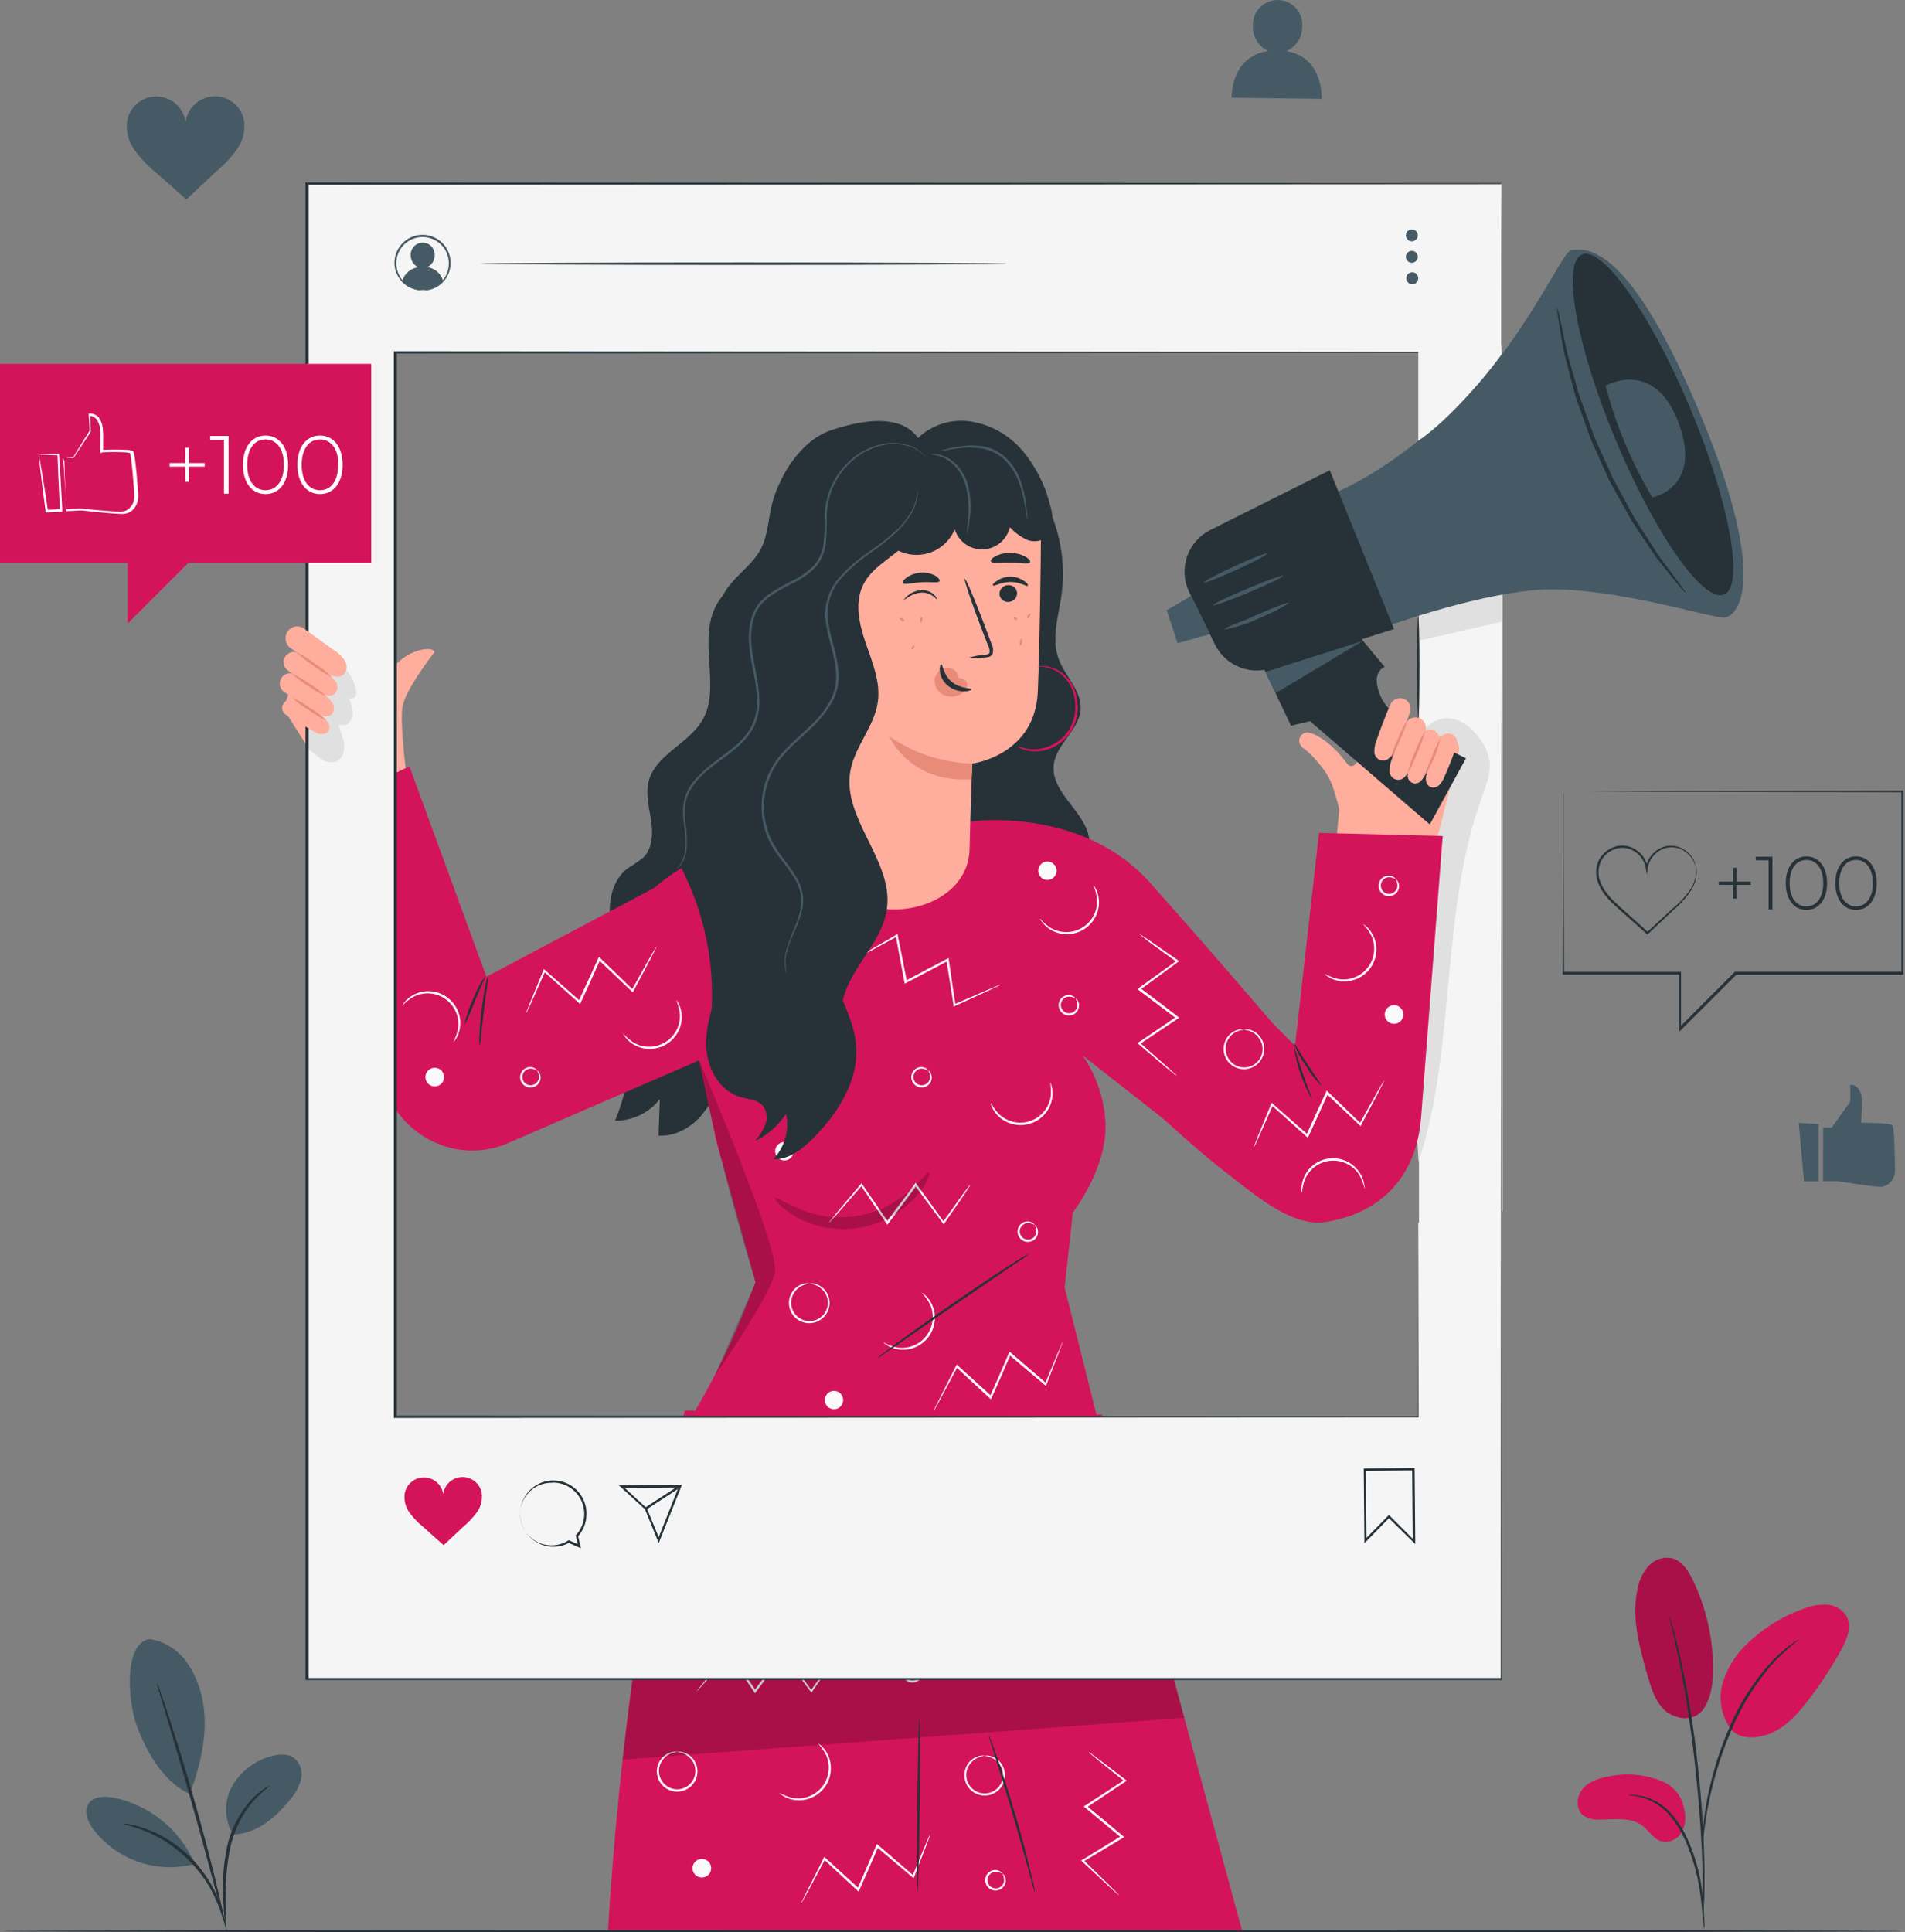 <svg width="493" height="500" viewBox="0 0 493 500" fill="none" xmlns="http://www.w3.org/2000/svg">
<rect x="0" y="0" width="493" height="500" fill="#808080" stroke="none"/>
<path d="M321.479 499.691L285.199 366.05L177.251 365.017C166.556 403.887 160.198 453.476 157.311 499.691" fill="#D4145A"/>
<path d="M201.647 463.874C202.716 464.476 203.864 464.924 205.058 465.205C206.495 465.472 207.978 465.338 209.344 464.819C210.71 464.299 211.906 463.413 212.802 462.258C213.698 461.103 214.259 459.723 214.423 458.271C214.587 456.818 214.348 455.349 213.732 454.023C213.176 452.932 212.459 451.931 211.605 451.052C211.605 451.052 211.95 451.207 212.437 451.635C213.135 452.255 213.711 453.001 214.136 453.833C214.771 455.082 215.074 456.473 215.016 457.873C214.949 459.598 214.346 461.259 213.293 462.627C212.222 463.982 210.762 464.977 209.11 465.479C207.767 465.883 206.342 465.932 204.974 465.621C204.063 465.415 203.198 465.045 202.419 464.528C201.885 464.16 201.623 463.946 201.647 463.874Z" fill="#FAFAFA"/>
<path d="M237.868 430.957C237.263 430.597 236.561 430.435 235.86 430.494C235.507 430.561 235.175 430.711 234.892 430.932C234.609 431.154 234.382 431.439 234.232 431.765C234.054 432.161 234 432.602 234.079 433.029C234.157 433.455 234.363 433.848 234.67 434.155C234.977 434.462 235.37 434.668 235.797 434.747C236.224 434.825 236.664 434.772 237.06 434.594C237.387 434.445 237.674 434.219 237.895 433.935C238.117 433.652 238.266 433.319 238.332 432.966C238.388 432.264 238.226 431.563 237.868 430.957C237.868 430.957 238.082 431.04 238.332 431.373C238.674 431.852 238.826 432.44 238.759 433.025C238.716 433.468 238.559 433.893 238.303 434.257C238.046 434.622 237.7 434.914 237.298 435.105C236.799 435.343 236.238 435.421 235.693 435.327C235.148 435.234 234.646 434.973 234.255 434.582C233.864 434.191 233.604 433.689 233.51 433.144C233.417 432.599 233.494 432.038 233.733 431.54C233.925 431.138 234.218 430.793 234.582 430.538C234.946 430.282 235.37 430.123 235.812 430.078C236.397 430.011 236.985 430.164 237.464 430.506C237.785 430.743 237.892 430.945 237.868 430.957Z" fill="#FAFAFA"/>
<path d="M259.377 484.801C258.772 484.443 258.07 484.281 257.369 484.337C257.015 484.403 256.683 484.552 256.399 484.774C256.116 484.995 255.89 485.282 255.741 485.609C255.563 486.005 255.509 486.445 255.588 486.872C255.666 487.299 255.872 487.692 256.179 487.999C256.486 488.306 256.879 488.512 257.306 488.59C257.733 488.669 258.173 488.615 258.569 488.437C258.895 488.287 259.181 488.06 259.402 487.777C259.623 487.494 259.774 487.162 259.841 486.809C259.899 486.108 259.737 485.406 259.377 484.801C259.377 484.801 259.591 484.884 259.841 485.217C260.18 485.692 260.332 486.276 260.269 486.857C260.217 487.296 260.053 487.715 259.793 488.073C259.533 488.431 259.185 488.716 258.783 488.901C258.284 489.139 257.724 489.217 257.179 489.123C256.634 489.03 256.131 488.77 255.74 488.379C255.349 487.988 255.089 487.485 254.996 486.94C254.902 486.395 254.98 485.835 255.218 485.336C255.409 484.933 255.701 484.587 256.065 484.331C256.43 484.075 256.854 483.917 257.298 483.874C257.882 483.807 258.471 483.96 258.949 484.302C259.294 484.587 259.401 484.777 259.377 484.801Z" fill="#FAFAFA"/>
<path d="M175.243 453.322C175.243 453.381 174.803 453.381 174.054 453.595C173.011 453.905 172.097 454.548 171.452 455.425C170.933 456.131 170.619 456.966 170.545 457.838C170.471 458.711 170.639 459.587 171.031 460.37C171.423 461.153 172.024 461.813 172.767 462.276C173.51 462.739 174.367 462.988 175.243 462.995C176.12 462.99 176.978 462.743 177.723 462.281C178.468 461.818 179.07 461.159 179.464 460.376C179.857 459.592 180.027 458.715 179.953 457.841C179.879 456.968 179.565 456.132 179.046 455.425C178.397 454.547 177.479 453.904 176.431 453.595C175.694 453.381 175.243 453.381 175.243 453.322C175.653 453.221 176.081 453.221 176.491 453.322C177.639 453.564 178.666 454.204 179.39 455.128C179.936 455.817 180.297 456.633 180.441 457.5C180.584 458.367 180.505 459.256 180.21 460.084C179.846 461.109 179.174 461.996 178.286 462.623C177.397 463.251 176.336 463.588 175.249 463.588C174.161 463.588 173.1 463.251 172.212 462.623C171.323 461.996 170.651 461.109 170.287 460.084C169.993 459.256 169.913 458.367 170.057 457.5C170.2 456.633 170.562 455.817 171.107 455.128C171.826 454.203 172.849 453.563 173.995 453.322C174.405 453.22 174.833 453.22 175.243 453.322Z" fill="#FAFAFA"/>
<path d="M254.826 454.332C254.826 454.332 254.374 454.332 253.638 454.605C252.59 454.914 251.672 455.557 251.023 456.435C250.492 457.141 250.167 457.981 250.087 458.861C250.006 459.741 250.172 460.626 250.566 461.417C250.961 462.207 251.568 462.872 252.319 463.337C253.07 463.802 253.936 464.049 254.82 464.049C255.704 464.049 256.57 463.802 257.321 463.337C258.073 462.872 258.679 462.207 259.074 461.417C259.468 460.626 259.634 459.741 259.554 458.861C259.473 457.981 259.148 457.141 258.617 456.435C257.975 455.555 257.06 454.912 256.014 454.605C255.266 454.391 254.826 454.391 254.826 454.332C255.236 454.236 255.663 454.236 256.074 454.332C257.222 454.569 258.249 455.205 258.973 456.126C259.514 456.818 259.871 457.634 260.013 458.5C260.154 459.367 260.074 460.254 259.781 461.082C259.421 462.108 258.75 462.997 257.863 463.626C256.975 464.255 255.914 464.593 254.826 464.593C253.738 464.593 252.677 464.255 251.789 463.626C250.902 462.997 250.231 462.108 249.871 461.082C249.578 460.254 249.498 459.367 249.639 458.5C249.781 457.634 250.138 456.818 250.679 456.126C251.403 455.205 252.43 454.569 253.578 454.332C253.989 454.236 254.416 454.236 254.826 454.332Z" fill="#FAFAFA"/>
<path d="M181.636 485.811C182.968 485.811 184.048 484.731 184.048 483.399C184.048 482.066 182.968 480.986 181.636 480.986C180.304 480.986 179.224 482.066 179.224 483.399C179.224 484.731 180.304 485.811 181.636 485.811Z" fill="#FAFAFA"/>
<path d="M225.521 417.101C226.853 417.101 227.933 416.021 227.933 414.689C227.933 413.357 226.853 412.277 225.521 412.277C224.188 412.277 223.108 413.357 223.108 414.689C223.108 416.021 224.188 417.101 225.521 417.101Z" fill="#FAFAFA"/>
<path d="M273.055 433.37C274.387 433.37 275.467 432.29 275.467 430.957C275.467 429.625 274.387 428.545 273.055 428.545C271.723 428.545 270.643 429.625 270.643 430.957C270.643 432.29 271.723 433.37 273.055 433.37Z" fill="#FAFAFA"/>
<path d="M216.906 427.749C216.786 428.007 216.643 428.254 216.478 428.486L215.135 430.494L210.18 437.731L209.99 438.004L209.788 437.731C207.684 434.903 205.201 431.564 202.515 427.927H202.991L199.14 433.049L195.647 437.802L195.385 438.147L195.148 437.79L188.517 427.927H188.909L182.682 435.057L180.935 436.994C180.735 437.233 180.512 437.452 180.27 437.648C180.43 437.383 180.613 437.133 180.816 436.899L182.468 434.867L188.528 427.642L188.742 427.392L188.933 427.666C190.905 430.553 193.187 433.869 195.647 437.481H195.159L198.641 432.799L202.515 427.642L202.753 427.309L203.002 427.642L210.132 437.517H209.728L214.862 430.387L216.312 428.45C216.479 428.192 216.679 427.956 216.906 427.749Z" fill="#FAFAFA"/>
<path d="M240.815 474.415C240.769 474.697 240.689 474.972 240.577 475.235C240.351 475.817 240.078 476.578 239.733 477.493L236.572 485.669L236.442 485.989L236.18 485.764L226.852 477.897L227.327 477.778C226.495 479.679 225.64 481.664 224.76 483.72L222.384 489.067L222.205 489.459L221.896 489.174C218.688 486.203 215.741 483.458 213.174 481.093L213.566 481.022L209.134 489.341C208.623 490.279 208.195 491.04 207.862 491.634C207.728 491.912 207.565 492.175 207.375 492.418C207.466 492.122 207.585 491.836 207.731 491.563L208.92 489.186C209.977 487.083 211.427 484.219 213.162 480.761L213.317 480.464L213.566 480.689L222.348 488.699L221.873 488.806L224.19 483.458C225.081 481.426 225.937 479.442 226.769 477.517L226.935 477.136L227.244 477.41L236.501 485.372L236.109 485.467C237.499 482.139 238.64 479.382 239.472 477.374L240.435 475.152C240.535 474.893 240.662 474.646 240.815 474.415Z" fill="#FAFAFA"/>
<path d="M281.73 453.322C281.985 453.449 282.224 453.604 282.443 453.785L284.38 455.223L291.344 460.547L291.617 460.749L291.332 460.939L281.171 467.701V467.214L286.139 471.337L290.619 475.069L290.951 475.342L290.583 475.556L280.387 481.676V481.284L287.137 487.867L288.991 489.721C289.223 489.922 289.427 490.154 289.597 490.41C289.345 490.234 289.107 490.039 288.884 489.828L286.947 488.069L280.031 481.652L279.793 481.426L280.078 481.248L290.215 475.033V475.532L285.735 471.813C284.023 470.398 282.372 469.008 280.767 467.689L280.458 467.416L280.803 467.202L291.023 460.535V460.927C288.206 458.681 285.889 456.804 284.19 455.437L282.324 453.904C281.932 453.536 281.706 453.346 281.73 453.322Z" fill="#FAFAFA"/>
<g opacity="0.2">
<path d="M161.113 455.306L306.483 444.469L303.334 432.847H163.906L161.113 455.306Z" fill="black"/>
</g>
<path d="M237.463 489.614C237.297 489.614 237.261 479.56 237.392 467.166C237.523 454.772 237.784 444.718 237.95 444.73C238.117 444.742 238.152 454.772 238.022 467.166C237.891 479.56 237.63 489.614 237.463 489.614Z" fill="#263238"/>
<path d="M267.826 489.614C267.607 489.099 267.432 488.566 267.304 488.021C266.983 486.833 266.567 485.395 266.115 483.624C265.093 479.917 263.655 474.807 262.004 469.174C260.352 463.542 258.759 458.479 257.607 454.807L256.252 450.458C256.065 449.932 255.921 449.392 255.824 448.842C256.098 449.327 256.317 449.841 256.478 450.375C256.858 451.385 257.393 452.846 258.023 454.665C259.282 458.313 260.922 463.363 262.598 469.008C264.273 474.652 265.616 479.774 266.531 483.517C266.995 485.383 267.351 486.904 267.577 487.962C267.719 488.502 267.803 489.056 267.826 489.614Z" fill="#263238"/>
<path d="M388.846 313.348L367.23 327.429V110.403H388.846V313.348Z" fill="#F5F5F5"/>
<path d="M367.111 300.656C377.022 270.247 372.59 236.272 383.558 206.076C384.604 203.177 385.816 200.206 385.507 197.176C385.114 194.551 383.957 192.1 382.18 190.129C380.231 187.752 377.319 185.637 373.992 185.863C372.635 186.006 371.339 186.499 370.229 187.292C369.119 188.086 368.233 189.153 367.658 190.39C366.743 192.717 366.338 195.214 366.47 197.71C366.291 206.944 366.339 216.177 366.398 225.399C366.517 248.635 366.64 271.859 366.767 295.071" fill="#E0E0E0"/>
<path d="M367.028 165.816V157.783L388.644 151.591V160.86L367.028 165.816Z" fill="#E0E0E0"/>
<path d="M105.024 199.172C105.024 199.172 103.467 187.099 104.168 182.833C104.917 178.293 112.487 168.68 112.487 168.68C112.38 168.264 111.132 167.218 107.258 168.68C103.384 170.141 102.029 172.863 98.357 175.477L79.558 163.819L73.402 183.498L89.374 208.643L105.024 199.172Z" fill="#FFAD9D"/>
<path d="M188.077 153.005C178.369 162.512 187.697 177.307 181.47 186.861C177.703 192.648 169.587 195.453 167.887 202.131C167.032 205.447 167.994 208.917 168.505 212.292C169.016 215.666 168.897 219.564 166.438 221.941C165.195 222.918 163.889 223.811 162.528 224.615C158.725 227.407 157.442 232.612 157.87 237.306C158.298 242 160.128 246.421 161.435 250.96C165.037 263.859 164.238 277.591 159.165 289.985C161.394 289.996 163.597 289.5 165.606 288.535C167.616 287.569 169.379 286.159 170.763 284.412C170.656 287.561 170.537 290.698 170.419 293.847C174.602 294.109 178.642 291.863 181.434 288.737C184.08 285.478 186.095 281.754 187.376 277.757C193.962 260.014 196.132 240.935 193.698 222.167" fill="#263238"/>
<path d="M268.195 125.84C273.74 134.07 276.062 144.052 274.719 153.885C273.946 159.41 272.033 165.15 273.935 170.403C275.563 174.918 279.876 178.602 279.674 183.403C279.401 188.869 273.233 192.565 272.687 198.008C271.914 205.554 282.039 210.628 281.932 218.209C281.873 222.119 279.068 225.339 277.179 228.738C275.289 232.137 274.374 237.056 277.416 239.492L242.146 236.973L248.421 126.707L268.195 125.84Z" fill="#263238"/>
<path d="M371.378 219.778H370.986L372.543 214.585L377.522 194.74C377.739 193.852 377.616 192.915 377.176 192.114C376.736 191.313 376.011 190.707 375.145 190.414L371.58 190.295L359.328 184.556C358.795 184.348 358.223 184.263 357.652 184.305C357.082 184.348 356.528 184.519 356.032 184.804C355.536 185.089 355.111 185.481 354.786 185.952C354.462 186.424 354.248 186.962 354.159 187.527C353.707 191.175 351.224 200.967 348.586 197.532C348.586 197.461 348.455 197.39 348.396 197.307C344.688 192.209 340.077 189.452 338.164 189.523C337.755 189.559 337.365 189.712 337.041 189.964C336.716 190.215 336.471 190.555 336.335 190.942C336.198 191.329 336.176 191.748 336.271 192.147C336.365 192.547 336.573 192.91 336.869 193.195C337.06 193.441 337.299 193.647 337.57 193.801C337.689 193.86 337.831 193.979 337.962 194.063C339.599 195.522 341.08 197.147 342.383 198.911C343.574 200.461 344.487 202.206 345.08 204.068C345.734 206.136 346.268 207.93 346.589 209.463L345.639 219.6" fill="#FFAD9D"/>
<path d="M338.675 129.88C338.675 129.88 352.935 127.135 373.576 108.49C394.218 89.845 404.283 64.522 406.731 64.676C409.179 64.83 420.028 60.208 439.137 105.079C458.245 149.951 449.927 160.004 445.875 159.802C441.823 159.6 414.538 151.163 397.295 152.672C380.053 154.182 357.712 162.476 357.712 162.476L338.675 129.88Z" fill="#455A64"/>
<path d="M307.742 153.172L312.341 162.536L314.397 166.731C315.754 169.505 318.125 171.652 321.019 172.729C323.914 173.806 327.112 173.73 329.952 172.518L360.766 162.75L344.129 121.681L313.232 137.129C310.391 138.543 308.22 141.02 307.193 144.023C306.165 147.026 306.362 150.313 307.742 153.172Z" fill="#263238"/>
<path d="M324.913 168.454L334.099 187.776L339.007 186.588L370.022 213.325L379.386 196.201C379.386 196.201 360.848 187.586 357.569 180.753C354.289 173.92 358.341 172.554 358.341 172.554L349.797 162.274L324.913 168.454Z" fill="#263238"/>
<path d="M437.473 105.793C447.621 130.094 451.531 151.603 446.183 153.825C440.836 156.048 428.287 138.175 418.127 113.873C407.966 89.572 404.069 68.063 409.416 65.853C414.764 63.642 427.312 81.491 437.473 105.793Z" fill="#263238"/>
<path d="M304.747 166.433L313.089 164.069L308.252 154.194L301.942 157.877L304.747 166.433Z" fill="#455A64"/>
<path d="M352.733 165.816L330.107 179.363L327.48 173.849L352.733 165.816Z" fill="#455A64"/>
<path d="M308.253 154.194L313.089 164.069L311.378 164.556L307.492 154.633L308.253 154.194Z" fill="#455A64"/>
<path d="M313.886 156.606C314.005 156.879 318.176 155.417 323.202 153.278C328.229 151.139 332.234 149.25 332.115 148.977C331.996 148.703 327.837 150.165 322.798 152.304C317.76 154.443 313.779 156.332 313.886 156.606Z" fill="#455A64"/>
<path d="M311.509 150.735C311.628 151.009 315.406 149.547 319.946 147.456C324.485 145.364 328.074 143.475 327.943 143.213C327.813 142.952 324.046 144.402 319.506 146.493C314.967 148.585 311.39 150.474 311.509 150.735Z" fill="#455A64"/>
<path d="M316.916 162.773C316.916 162.916 317.95 162.714 319.53 162.274C320.315 162.06 321.253 161.775 322.299 161.454C323.345 161.134 324.403 160.611 325.543 160.123C330.13 158.151 333.648 156.19 333.541 155.952C333.434 155.715 329.667 157.141 325.127 159.149C323.939 159.624 322.929 160.159 321.943 160.539C320.956 160.92 320.041 161.252 319.293 161.561C317.795 162.179 316.88 162.631 316.916 162.773Z" fill="#455A64"/>
<path d="M415.524 99.827C415.524 99.827 428.121 92.507 434.407 109.417C440.693 126.327 427.61 128.704 427.61 128.704C422.242 119.695 418.173 109.974 415.524 99.827Z" fill="#455A64"/>
<path d="M402.929 79.53C402.969 80.609 403.104 81.683 403.333 82.739C403.666 84.795 404.129 87.777 404.818 91.437C405.294 93.244 405.805 95.216 406.363 97.379C406.648 98.449 406.933 99.542 407.231 100.671C407.385 101.229 407.539 101.859 407.694 102.382C407.848 102.905 408.086 103.57 408.276 104.117C409.108 106.494 409.976 108.87 410.867 111.401C411.093 112.031 411.318 112.673 411.556 113.315C411.794 113.956 412.103 114.574 412.376 115.204C412.935 116.476 413.564 117.759 414.099 119.054C414.634 120.35 415.287 121.633 415.834 122.893C416.131 123.523 416.381 124.164 416.713 124.758C417.046 125.353 417.379 125.947 417.7 126.541L421.455 133.303C421.764 133.849 422.037 134.384 422.358 134.895L423.344 136.38L425.234 139.209L428.644 144.271C430.926 147.206 432.839 149.523 434.158 151.128C434.805 151.98 435.525 152.776 436.309 153.504C435.783 152.562 435.174 151.667 434.491 150.831C433.219 149.119 431.425 146.719 429.239 143.76C428.228 142.203 427.135 140.492 425.959 138.662C425.376 137.747 424.77 136.808 424.129 135.834L423.178 134.348C422.869 133.849 422.596 133.303 422.299 132.768C421.11 130.617 419.922 128.347 418.627 126.006L417.652 124.247C417.319 123.653 417.082 123.059 416.785 122.382L415.074 118.567C414.491 117.284 413.885 116.012 413.35 114.753C413.077 114.123 412.756 113.564 412.53 112.875C412.305 112.186 412.067 111.604 411.841 110.986C410.922 108.482 410.047 106.074 409.215 103.76C409.013 103.178 408.775 102.572 408.597 102.049C408.419 101.526 408.288 100.861 408.122 100.35C407.813 99.233 407.504 98.151 407.207 97.106C406.613 95.006 406.062 93.061 405.555 91.271L403.761 82.668C403.578 81.599 403.3 80.549 402.929 79.53Z" fill="#263238"/>
<path d="M341.349 215.512L335.146 270.58L304.19 239.683C304.19 239.683 287.624 274.145 287.398 275.535C287.244 276.474 304.772 293.8 317.796 303.794C324.843 309.212 334.362 317.59 343.143 316.176C357.784 313.799 366.482 304.162 367.754 289.379L373.363 216.32L341.349 215.512Z" fill="#D4145A"/>
<path d="M179.295 266.681L156.586 251.59C162.801 216.688 213.21 213.194 213.21 213.194L251.594 212.517C251.594 212.517 280.042 208.643 297.63 228.417C315.823 248.856 329.548 264.994 329.548 264.994L304.593 292.254L280.173 273.087C283.927 278.51 285.995 284.923 286.115 291.518C286.115 302.878 277.642 313.74 277.642 313.74L275.527 333.145L284.926 370.756L176.205 371.053C183.609 359.3 188.921 349.128 195.516 331.755L185.356 295.202L179.295 266.681Z" fill="#D4145A"/>
<path d="M180.947 223.592L125.88 252.73L105.951 198.293L81.638 209.855L98.833 279.147C102.255 292.92 116.836 301.203 130.158 296.295C130.609 296.129 131.049 295.95 131.488 295.76L191.167 269.926L180.947 223.592Z" fill="#D4145A"/>
<path d="M217.606 266.385C216.395 266.569 215.215 266.921 214.101 267.43C212.805 268.103 211.719 269.119 210.96 270.367C210.202 271.615 209.801 273.047 209.801 274.507C209.801 275.967 210.202 277.399 210.96 278.647C211.719 279.895 212.805 280.911 214.101 281.583C215.215 282.093 216.395 282.445 217.606 282.629C217.273 282.695 216.93 282.695 216.596 282.629C215.666 282.561 214.755 282.323 213.91 281.928C212.638 281.334 211.541 280.421 210.726 279.278C209.723 277.869 209.184 276.183 209.184 274.453C209.184 272.724 209.723 271.038 210.726 269.629C211.541 268.489 212.639 267.58 213.91 266.991C214.753 266.59 215.665 266.352 216.596 266.289C216.936 266.255 217.279 266.287 217.606 266.385Z" fill="#FAFAFA"/>
<path d="M256.406 285.315C256.967 286.403 257.684 287.404 258.533 288.286C259.489 289.185 260.646 289.841 261.908 290.199C263.454 290.633 265.096 290.586 266.615 290.067C268.135 289.547 269.46 288.577 270.417 287.287C271.2 286.239 271.714 285.015 271.914 283.722C272.04 282.502 271.992 281.269 271.771 280.062C271.954 280.354 272.083 280.676 272.152 281.013C272.384 281.916 272.453 282.854 272.354 283.782C272.2 285.174 271.693 286.503 270.88 287.644C269.872 289.049 268.452 290.104 266.816 290.665C265.181 291.225 263.411 291.261 261.754 290.769C260.395 290.382 259.165 289.64 258.189 288.618C257.536 287.951 257.013 287.17 256.644 286.313C256.502 285.998 256.421 285.66 256.406 285.315Z" fill="#FAFAFA"/>
<path d="M228.563 347.298C229.631 347.902 230.779 348.35 231.974 348.629C233.41 348.892 234.89 348.755 236.254 348.234C237.618 347.712 238.812 346.827 239.707 345.673C240.602 344.52 241.163 343.142 241.329 341.692C241.495 340.241 241.26 338.773 240.648 337.447C240.092 336.356 239.375 335.355 238.521 334.476C238.521 334.476 238.854 334.631 239.353 335.059C240.05 335.677 240.623 336.423 241.041 337.257C241.685 338.503 241.993 339.896 241.932 341.297C241.865 343.022 241.262 344.683 240.209 346.051C239.138 347.406 237.678 348.401 236.026 348.903C234.683 349.307 233.258 349.356 231.89 349.045C230.979 348.839 230.114 348.469 229.335 347.952C228.801 347.584 228.539 347.334 228.563 347.298Z" fill="#FAFAFA"/>
<path d="M342.822 251.982C343.892 252.578 345.04 253.022 346.233 253.301C347.668 253.562 349.146 253.425 350.508 252.904C351.871 252.383 353.064 251.499 353.958 250.347C354.853 249.195 355.414 247.82 355.581 246.372C355.749 244.923 355.516 243.456 354.908 242.131C354.353 241.035 353.636 240.029 352.781 239.148C353.092 239.289 353.374 239.486 353.612 239.73C354.309 240.354 354.882 241.104 355.3 241.941C355.945 243.182 356.252 244.571 356.191 245.969C356.119 247.701 355.508 249.368 354.443 250.736C353.377 252.103 351.911 253.104 350.249 253.598C348.909 253.993 347.489 254.038 346.126 253.729C345.213 253.533 344.346 253.166 343.571 252.647C343.284 252.472 343.03 252.246 342.822 251.982Z" fill="#FAFAFA"/>
<path d="M353.137 307.561C352.873 306.365 352.441 305.212 351.853 304.138C351.169 303.013 350.218 302.075 349.084 301.405C348.112 300.834 347.03 300.475 345.909 300.352C344.788 300.23 343.654 300.347 342.582 300.695C341.509 301.043 340.523 301.615 339.687 302.372C338.852 303.13 338.187 304.055 337.736 305.089C337.304 306.234 337.032 307.434 336.928 308.654C336.824 308.328 336.784 307.985 336.809 307.644C336.821 306.709 336.998 305.784 337.332 304.911C337.828 303.614 338.646 302.465 339.708 301.571C340.643 300.799 341.737 300.241 342.912 299.94C344.087 299.638 345.314 299.6 346.506 299.827C347.697 300.054 348.824 300.541 349.806 301.253C350.788 301.965 351.601 302.886 352.186 303.948C352.645 304.763 352.944 305.659 353.065 306.586C353.152 306.903 353.176 307.234 353.137 307.561Z" fill="#FAFAFA"/>
<path d="M269.133 237.698C269.928 238.615 270.848 239.415 271.866 240.075C272.999 240.738 274.275 241.117 275.586 241.18C276.712 241.232 277.837 241.044 278.886 240.629C279.934 240.214 280.883 239.582 281.669 238.773C282.455 237.964 283.061 236.998 283.446 235.938C283.832 234.878 283.988 233.749 283.904 232.624C283.76 231.396 283.44 230.195 282.953 229.059C283.196 229.296 283.39 229.579 283.524 229.891C283.966 230.717 284.245 231.621 284.344 232.553C284.511 233.942 284.315 235.35 283.773 236.64C283.102 238.235 281.951 239.581 280.479 240.49C279.007 241.4 277.288 241.828 275.562 241.715C274.164 241.623 272.813 241.173 271.64 240.407C270.86 239.898 270.179 239.249 269.632 238.494C269.252 238.055 269.097 237.722 269.133 237.698Z" fill="#FAFAFA"/>
<path d="M161.185 267.347C161.978 268.266 162.898 269.066 163.918 269.724C165.171 270.469 166.605 270.856 168.063 270.843C169.52 270.83 170.947 270.417 172.186 269.65C173.426 268.883 174.432 267.791 175.095 266.493C175.757 265.194 176.051 263.739 175.944 262.285C175.797 261.057 175.477 259.857 174.993 258.72C175.229 258.967 175.422 259.253 175.564 259.563C175.994 260.39 176.272 261.288 176.384 262.213C176.547 263.607 176.347 265.02 175.801 266.313C175.131 267.906 173.981 269.25 172.512 270.16C171.043 271.069 169.326 271.498 167.602 271.387C166.204 271.296 164.854 270.846 163.68 270.08C162.9 269.57 162.219 268.922 161.672 268.167C161.339 267.692 161.149 267.359 161.185 267.347Z" fill="#FAFAFA"/>
<path d="M117.37 269.534C117.937 268.443 118.338 267.273 118.558 266.064C118.753 264.617 118.546 263.145 117.962 261.808C117.377 260.47 116.437 259.319 115.243 258.479C114.049 257.64 112.647 257.144 111.191 257.046C109.735 256.948 108.28 257.252 106.984 257.924C105.923 258.536 104.958 259.3 104.12 260.193C104.12 260.193 104.251 259.849 104.655 259.338C105.242 258.608 105.964 257.999 106.782 257.543C107.997 256.843 109.373 256.47 110.775 256.462C112.504 256.457 114.192 256.984 115.611 257.971C117.02 258.97 118.083 260.382 118.653 262.012C119.12 263.334 119.239 264.754 118.998 266.135C118.831 267.054 118.501 267.935 118.024 268.737C117.691 269.284 117.441 269.557 117.37 269.534Z" fill="#FAFAFA"/>
<path d="M240.209 276.985C239.608 276.625 238.91 276.463 238.212 276.521C237.858 276.584 237.524 276.733 237.241 276.955C236.957 277.177 236.731 277.464 236.584 277.793C236.406 278.188 236.353 278.629 236.431 279.056C236.509 279.483 236.716 279.876 237.022 280.183C237.329 280.49 237.722 280.696 238.149 280.774C238.576 280.852 239.017 280.799 239.412 280.621C239.739 280.472 240.024 280.246 240.243 279.962C240.463 279.679 240.61 279.346 240.672 278.993C240.743 278.291 240.58 277.585 240.209 276.985C240.209 276.985 240.434 277.068 240.684 277.4C241.021 277.882 241.173 278.468 241.112 279.052C241.066 279.495 240.908 279.919 240.652 280.283C240.396 280.647 240.051 280.939 239.65 281.132C239.151 281.363 238.593 281.435 238.052 281.339C237.511 281.242 237.012 280.982 236.624 280.593C236.235 280.205 235.975 279.706 235.878 279.165C235.782 278.624 235.854 278.066 236.085 277.567C236.279 277.164 236.573 276.818 236.939 276.562C237.306 276.306 237.732 276.149 238.177 276.105C238.761 276.038 239.35 276.191 239.828 276.533C240.125 276.771 240.232 276.961 240.209 276.985Z" fill="#FAFAFA"/>
<path d="M278.355 258.363C277.755 257.992 277.049 257.829 276.347 257.9C275.992 257.962 275.658 258.111 275.374 258.333C275.09 258.554 274.865 258.842 274.719 259.171C274.545 259.567 274.494 260.006 274.574 260.43C274.654 260.855 274.861 261.245 275.167 261.55C275.473 261.855 275.864 262.06 276.289 262.138C276.714 262.216 277.153 262.164 277.547 261.988C277.875 261.839 278.161 261.613 278.382 261.33C278.604 261.046 278.753 260.713 278.819 260.36C278.876 259.662 278.714 258.964 278.355 258.363C278.355 258.363 278.569 258.447 278.819 258.767C279.161 259.246 279.313 259.835 279.246 260.419C279.2 260.863 279.041 261.288 278.785 261.653C278.53 262.019 278.185 262.314 277.785 262.511C277.286 262.741 276.728 262.814 276.187 262.717C275.646 262.621 275.147 262.361 274.758 261.972C274.37 261.583 274.109 261.085 274.013 260.544C273.917 260.002 273.989 259.445 274.22 258.946C274.413 258.545 274.705 258.2 275.069 257.944C275.433 257.688 275.857 257.529 276.299 257.484C276.885 257.421 277.474 257.577 277.951 257.924C278.272 258.161 278.379 258.363 278.355 258.363Z" fill="#FAFAFA"/>
<path d="M361.17 227.467C360.569 227.107 359.871 226.945 359.174 227.003C358.817 227.066 358.482 227.214 358.196 227.436C357.91 227.657 357.683 227.945 357.534 228.275C357.356 228.67 357.302 229.111 357.38 229.538C357.459 229.965 357.665 230.358 357.972 230.665C358.279 230.972 358.672 231.178 359.099 231.256C359.525 231.334 359.966 231.281 360.362 231.103C360.689 230.954 360.976 230.728 361.197 230.445C361.418 230.161 361.568 229.828 361.633 229.475C361.7 228.773 361.537 228.068 361.17 227.467C361.17 227.467 361.396 227.55 361.633 227.882C361.975 228.361 362.128 228.95 362.061 229.534C362.018 229.978 361.861 230.402 361.604 230.767C361.348 231.131 361.002 231.423 360.599 231.614C360.101 231.852 359.54 231.93 358.995 231.836C358.45 231.743 357.948 231.483 357.557 231.092C357.166 230.701 356.905 230.198 356.812 229.653C356.718 229.108 356.796 228.548 357.034 228.049C357.228 227.646 357.522 227.3 357.889 227.044C358.255 226.788 358.681 226.631 359.126 226.587C359.711 226.52 360.299 226.673 360.778 227.015C361.087 227.229 361.194 227.467 361.17 227.467Z" fill="#FAFAFA"/>
<path d="M267.731 316.936C267.131 316.577 266.433 316.415 265.735 316.473C265.38 316.538 265.046 316.688 264.76 316.909C264.475 317.13 264.247 317.417 264.095 317.744C263.917 318.14 263.864 318.581 263.942 319.008C264.02 319.435 264.226 319.828 264.533 320.134C264.84 320.441 265.233 320.648 265.66 320.726C266.087 320.804 266.528 320.751 266.923 320.573C267.251 320.424 267.537 320.198 267.759 319.914C267.98 319.631 268.13 319.298 268.195 318.945C268.251 318.243 268.089 317.542 267.731 316.936C267.731 316.936 267.957 317.02 268.195 317.352C268.537 317.831 268.689 318.419 268.623 319.004C268.579 319.447 268.422 319.872 268.166 320.236C267.91 320.601 267.564 320.893 267.161 321.084C266.662 321.322 266.102 321.4 265.557 321.306C265.012 321.213 264.509 320.953 264.118 320.562C263.727 320.171 263.467 319.668 263.373 319.123C263.28 318.578 263.358 318.018 263.596 317.519C263.791 317.117 264.085 316.771 264.451 316.515C264.817 316.259 265.243 316.102 265.687 316.057C266.268 315.993 266.852 316.145 267.327 316.485C267.648 316.722 267.755 316.924 267.731 316.936Z" fill="#FAFAFA"/>
<path d="M138.998 276.985C138.397 276.625 137.699 276.463 137.002 276.521C136.645 276.584 136.31 276.732 136.024 276.954C135.738 277.175 135.511 277.463 135.362 277.793C135.184 278.189 135.13 278.629 135.208 279.056C135.287 279.483 135.493 279.876 135.8 280.183C136.107 280.49 136.5 280.696 136.927 280.774C137.354 280.852 137.794 280.799 138.19 280.621C138.517 280.472 138.804 280.246 139.025 279.963C139.247 279.679 139.396 279.347 139.461 278.993C139.518 278.292 139.356 277.59 138.998 276.985C138.998 276.985 139.224 277.068 139.461 277.401C139.804 277.879 139.956 278.468 139.889 279.052C139.846 279.496 139.689 279.92 139.432 280.285C139.176 280.649 138.83 280.941 138.428 281.132C137.929 281.37 137.368 281.448 136.823 281.354C136.278 281.261 135.776 281.001 135.385 280.61C134.994 280.219 134.734 279.716 134.64 279.171C134.547 278.626 134.624 278.066 134.863 277.567C135.056 277.164 135.351 276.818 135.717 276.562C136.083 276.306 136.509 276.149 136.954 276.105C137.535 276.042 138.118 276.194 138.594 276.533C138.915 276.771 139.022 276.961 138.998 276.985Z" fill="#FAFAFA"/>
<path d="M209.491 332.123C209.491 332.123 209.039 332.123 208.303 332.397C207.254 332.703 206.335 333.346 205.688 334.227C205.157 334.932 204.832 335.772 204.751 336.652C204.671 337.532 204.837 338.417 205.231 339.208C205.626 339.999 206.232 340.664 206.984 341.129C207.735 341.594 208.601 341.84 209.485 341.84C210.369 341.84 211.235 341.594 211.986 341.129C212.737 340.664 213.344 339.999 213.739 339.208C214.133 338.417 214.299 337.532 214.218 336.652C214.138 335.772 213.813 334.932 213.282 334.227C212.633 333.35 211.721 332.705 210.679 332.385C209.931 332.171 209.491 332.171 209.491 332.123C209.881 332.023 210.29 332.023 210.679 332.123C211.823 332.363 212.845 332.999 213.567 333.918C214.113 334.606 214.474 335.423 214.617 336.289C214.761 337.156 214.682 338.045 214.387 338.873C214.023 339.898 213.351 340.785 212.463 341.413C211.574 342.04 210.513 342.377 209.426 342.377C208.338 342.377 207.277 342.04 206.389 341.413C205.5 340.785 204.828 339.898 204.464 338.873C204.169 338.045 204.09 337.156 204.234 336.289C204.377 335.423 204.739 334.606 205.284 333.918C206.01 332.998 207.037 332.363 208.184 332.123C208.611 332.001 209.064 332.001 209.491 332.123Z" fill="#FAFAFA"/>
<path d="M321.92 266.384C321.92 266.444 321.468 266.444 320.731 266.658C319.682 266.964 318.764 267.607 318.117 268.488C317.646 269.125 317.342 269.869 317.232 270.654C317.122 271.438 317.21 272.238 317.487 272.98C317.712 273.634 318.076 274.232 318.556 274.731C319.036 275.231 319.618 275.619 320.264 275.869C320.909 276.12 321.601 276.226 322.292 276.182C322.982 276.137 323.655 275.942 324.262 275.61C324.87 275.278 325.398 274.818 325.808 274.261C326.219 273.704 326.504 273.064 326.642 272.385C326.78 271.707 326.768 271.007 326.607 270.334C326.446 269.66 326.14 269.03 325.711 268.488C325.066 267.61 324.152 266.968 323.108 266.658C322.359 266.444 321.92 266.444 321.92 266.384C322.329 266.282 322.758 266.282 323.168 266.384C324.314 266.625 325.337 267.266 326.055 268.191C326.601 268.879 326.962 269.696 327.106 270.562C327.249 271.429 327.17 272.318 326.875 273.146C326.511 274.171 325.839 275.058 324.951 275.686C324.062 276.313 323.001 276.65 321.914 276.65C320.826 276.65 319.765 276.313 318.877 275.686C317.988 275.058 317.316 274.171 316.953 273.146C316.658 272.318 316.578 271.429 316.722 270.562C316.865 269.696 317.227 268.879 317.772 268.191C318.495 267.265 319.522 266.625 320.672 266.384C321.082 266.284 321.51 266.284 321.92 266.384Z" fill="#FAFAFA"/>
<path d="M201.327 296.188C201.662 295.863 202.085 295.643 202.544 295.557C203.003 295.471 203.478 295.522 203.908 295.704C204.338 295.886 204.705 296.191 204.963 296.58C205.221 296.97 205.359 297.426 205.359 297.893C205.359 298.36 205.221 298.817 204.963 299.206C204.705 299.596 204.338 299.9 203.908 300.082C203.478 300.264 203.003 300.315 202.544 300.229C202.085 300.143 201.662 299.924 201.327 299.599C201.098 299.377 200.917 299.112 200.793 298.819C200.669 298.526 200.605 298.211 200.605 297.893C200.605 297.575 200.669 297.26 200.793 296.968C200.917 296.675 201.098 296.41 201.327 296.188Z" fill="#FAFAFA"/>
<path d="M112.499 281.108C113.832 281.108 114.912 280.028 114.912 278.696C114.912 277.363 113.832 276.283 112.499 276.283C111.167 276.283 110.087 277.363 110.087 278.696C110.087 280.028 111.167 281.108 112.499 281.108Z" fill="#FAFAFA"/>
<path d="M360.766 264.911C362.098 264.911 363.178 263.831 363.178 262.499C363.178 261.166 362.098 260.086 360.766 260.086C359.434 260.086 358.354 261.166 358.354 262.499C358.354 263.831 359.434 264.911 360.766 264.911Z" fill="#FAFAFA"/>
<path d="M269.407 223.604C269.742 223.279 270.165 223.06 270.624 222.974C271.084 222.887 271.558 222.939 271.988 223.121C272.418 223.302 272.785 223.607 273.043 223.996C273.301 224.386 273.439 224.842 273.439 225.31C273.439 225.777 273.301 226.233 273.043 226.623C272.785 227.012 272.418 227.317 271.988 227.498C271.558 227.68 271.084 227.732 270.624 227.646C270.165 227.56 269.742 227.34 269.407 227.015C269.179 226.793 268.997 226.528 268.873 226.235C268.749 225.942 268.686 225.628 268.686 225.31C268.686 224.991 268.749 224.677 268.873 224.384C268.997 224.091 269.179 223.826 269.407 223.604Z" fill="#FAFAFA"/>
<path d="M214.172 360.56C214.507 360.235 214.931 360.016 215.39 359.93C215.849 359.844 216.323 359.895 216.754 360.077C217.184 360.259 217.551 360.563 217.809 360.953C218.067 361.342 218.205 361.799 218.205 362.266C218.205 362.733 218.067 363.189 217.809 363.579C217.551 363.968 217.184 364.273 216.754 364.455C216.323 364.636 215.849 364.688 215.39 364.602C214.931 364.516 214.507 364.296 214.172 363.971C213.944 363.749 213.763 363.484 213.639 363.191C213.515 362.898 213.451 362.584 213.451 362.266C213.451 361.948 213.515 361.633 213.639 361.34C213.763 361.047 213.944 360.782 214.172 360.56Z" fill="#FAFAFA"/>
<path d="M251.142 306.551C251.026 306.807 250.882 307.05 250.714 307.275L249.383 309.296L244.416 316.521L244.225 316.806L244.023 316.533L236.751 306.729H237.238L233.376 311.898C232.188 313.502 230.999 315.059 229.882 316.568L229.633 316.913L229.395 316.556L222.752 306.693H223.132L216.905 313.823L215.147 315.76C214.956 316 214.736 316.215 214.493 316.402C214.643 316.137 214.822 315.89 215.028 315.665L216.68 313.633L222.752 306.408L222.954 306.158L223.144 306.432L229.87 316.236H229.371L232.865 311.565L236.727 306.396L236.977 306.075L237.214 306.408L244.344 316.271H243.952L249.086 309.141L250.524 307.204C250.928 306.753 251.118 306.527 251.142 306.551Z" fill="#FAFAFA"/>
<path d="M275.063 347.037C275.015 347.32 274.931 347.595 274.814 347.857C274.6 348.451 274.315 349.2 273.97 350.115C273.186 352.159 272.104 354.94 270.809 358.291L270.69 358.612L270.417 358.386L261.089 350.519L261.564 350.412C260.744 352.313 259.876 354.286 258.997 356.354L256.62 361.689L256.454 362.081L256.133 361.796L247.411 353.716L247.815 353.644L243.37 361.963L242.146 364.232C242.012 364.51 241.849 364.773 241.659 365.017C241.743 364.718 241.862 364.431 242.016 364.161L243.204 361.784C244.262 359.693 245.711 356.817 247.446 353.359L247.589 353.074L247.839 353.3L256.632 361.297L256.145 361.404L258.522 356.057C259.401 354.025 260.269 352.04 261.1 350.115L261.255 349.747L261.576 350.008L270.821 357.97L270.441 358.065C271.819 354.738 272.96 351.981 273.804 349.972C274.196 349.069 274.505 348.332 274.766 347.75C274.844 347.504 274.944 347.266 275.063 347.037Z" fill="#FAFAFA"/>
<path d="M294.92 241.727C295.18 241.843 295.427 241.987 295.657 242.154L297.665 243.497L304.867 248.476L305.152 248.678L304.879 248.88L295.039 256.117V255.63L300.197 259.504L304.843 263.069L305.188 263.319L304.831 263.556L294.944 270.163V269.759L302.003 276.01L303.928 277.781C304.168 277.975 304.387 278.194 304.582 278.434C304.31 278.285 304.058 278.101 303.833 277.888L301.813 276.236L294.611 270.14L294.362 269.926L294.635 269.736L304.463 263.057V263.556L299.804 260.051L294.659 256.165L294.326 255.915L294.659 255.678L304.558 248.548V248.94L297.428 243.782L295.621 242.309C295.372 242.135 295.137 241.94 294.92 241.727Z" fill="#FAFAFA"/>
<path d="M324.474 296.83C324.53 296.551 324.617 296.28 324.735 296.022L325.626 293.764C326.458 291.756 327.587 289.011 328.954 285.659L329.084 285.339L329.346 285.576L338.508 293.633L338.033 293.74C338.9 291.851 339.803 289.89 340.718 287.87C341.562 286.063 342.37 284.305 343.166 282.57L343.344 282.19L343.653 282.487L352.209 290.746L351.805 290.805L356.416 282.57C356.951 281.643 357.379 280.894 357.723 280.312C357.862 280.035 358.033 279.775 358.234 279.54C358.139 279.834 358.011 280.117 357.854 280.383L356.666 282.76L352.257 291.078L352.102 291.375L351.853 291.138L343.226 282.962L343.713 282.867L341.336 288.167C340.409 290.175 339.506 292.136 338.627 294.025L338.46 294.394L338.151 294.12L329.072 285.98L329.453 285.885L325.888 293.918L324.89 296.105C324.775 296.36 324.636 296.602 324.474 296.83Z" fill="#FAFAFA"/>
<path d="M136.135 262.225C136.194 261.946 136.286 261.675 136.408 261.417L137.287 259.171L140.627 251.055L140.746 250.746L141.007 250.972L150.169 259.04L149.694 259.135L152.391 253.277L154.827 247.977L155.006 247.585L155.315 247.882L163.871 256.141L163.467 256.2L168.077 247.965C168.612 247.05 169.052 246.301 169.384 245.707C169.527 245.432 169.698 245.173 169.895 244.935C169.803 245.23 169.675 245.513 169.515 245.779L168.327 248.155L163.918 256.474L163.764 256.759L163.514 256.533L154.899 248.345L155.374 248.25C154.59 249.961 153.782 251.744 152.997 253.55L150.3 259.409L150.122 259.789L149.824 259.516L140.734 251.364L141.138 251.233C139.688 254.525 138.476 257.258 137.573 259.254C137.157 260.146 136.824 260.87 136.563 261.453C136.454 261.728 136.31 261.987 136.135 262.225Z" fill="#FAFAFA"/>
<path d="M221.623 247.989C221.845 247.814 222.079 247.655 222.324 247.514L224.392 246.266L231.973 241.869L232.271 241.691L232.342 242.035C233.019 245.481 233.827 249.569 234.719 254.014L234.291 253.8L239.983 250.781L245.152 248.072L245.532 247.87V248.286C246.174 252.612 246.721 256.604 247.291 260.051L246.935 259.86C250.5 258.327 253.447 257.068 255.598 256.129L257.974 255.131C258.253 255.002 258.543 254.903 258.842 254.834C258.59 255.01 258.319 255.157 258.034 255.273L255.657 256.39L247.077 260.324L246.78 260.455V260.134C246.234 256.676 245.592 252.695 244.914 248.381L245.366 248.607L240.209 251.328L234.493 254.335L234.136 254.525L234.053 254.121C233.221 249.676 232.461 245.588 231.807 242.13L232.175 242.297L224.534 246.48L222.395 247.609C222.156 247.769 221.896 247.897 221.623 247.989Z" fill="#FAFAFA"/>
<path d="M250.917 219.719C251.166 209.023 251.618 197.58 251.618 197.58C251.618 197.58 267.874 195.524 268.575 178.947C269.11 166.315 269.324 146.469 269.407 137.711C269.413 136.438 269.01 135.196 268.257 134.169C267.504 133.142 266.441 132.384 265.224 132.007L238.178 123.689L215.421 140.492L214.886 219.148C214.815 229.154 221.351 235.321 231.345 235.321C241.137 235.345 250.703 229.51 250.917 219.719Z" fill="#FFAD9D"/>
<path d="M251.652 197.58C243.95 197.375 236.474 194.926 230.144 190.533C230.144 190.533 235.194 202.618 251.379 201.644L251.652 197.58Z" fill="#E88B79"/>
<path d="M250.156 178.257C250.301 177.944 250.36 177.597 250.328 177.253C250.295 176.909 250.171 176.579 249.969 176.299C249.767 176.018 249.494 175.796 249.178 175.656C248.862 175.516 248.515 175.462 248.171 175.5C248.085 174.743 247.719 174.046 247.146 173.544C246.572 173.043 245.831 172.774 245.069 172.791C244.308 172.85 243.588 173.158 243.019 173.667C242.45 174.176 242.064 174.858 241.92 175.607C241.812 176.365 241.922 177.137 242.238 177.834C242.554 178.531 243.062 179.123 243.703 179.541C244.352 179.941 245.089 180.18 245.85 180.236C246.611 180.291 247.375 180.163 248.076 179.862C248.636 179.655 249.133 179.306 249.518 178.85C249.903 178.394 250.164 177.846 250.274 177.259" fill="#E88B79"/>
<path d="M263.216 153.457C263.225 154.05 263.001 154.623 262.592 155.052C262.183 155.481 261.622 155.732 261.029 155.75C260.738 155.778 260.444 155.747 260.165 155.658C259.886 155.569 259.628 155.425 259.406 155.234C259.184 155.043 259.003 154.81 258.873 154.547C258.744 154.285 258.669 153.999 258.652 153.707C258.646 153.111 258.872 152.537 259.283 152.107C259.693 151.676 260.256 151.423 260.851 151.401C261.142 151.375 261.436 151.408 261.714 151.498C261.993 151.589 262.25 151.734 262.471 151.926C262.691 152.118 262.871 152.352 262.999 152.616C263.127 152.879 263.201 153.165 263.216 153.457Z" fill="#263238"/>
<path d="M265.984 151.556C265.699 151.853 263.976 150.569 261.528 150.581C259.08 150.593 257.286 151.769 257.024 151.508C256.763 151.247 257.179 150.843 257.963 150.32C259.01 149.593 260.254 149.204 261.528 149.203C262.814 149.203 264.065 149.62 265.093 150.391C265.913 150.878 266.127 151.413 265.984 151.556Z" fill="#263238"/>
<path d="M250.797 170.176C252.088 169.768 253.426 169.524 254.778 169.452C255.408 169.392 255.966 169.261 256.097 168.834C256.157 168.187 256.011 167.539 255.681 166.98L253.839 162.227C251.261 155.441 249.407 149.868 249.68 149.761C249.953 149.654 252.259 155.073 254.826 161.858L256.596 166.611C256.994 167.367 257.108 168.239 256.917 169.071C256.828 169.292 256.689 169.489 256.512 169.647C256.335 169.806 256.124 169.922 255.895 169.986C255.55 170.08 255.195 170.128 254.837 170.129C253.497 170.306 252.141 170.322 250.797 170.176Z" fill="#263238"/>
<path d="M243.596 171.864C243.988 171.864 244 174.502 246.27 176.392C248.54 178.281 251.38 177.984 251.392 178.352C251.392 178.519 250.762 178.875 249.574 178.899C248.017 178.926 246.501 178.4 245.296 177.414C244.133 176.471 243.386 175.11 243.216 173.623C243.109 172.506 243.406 171.852 243.596 171.864Z" fill="#263238"/>
<path d="M243.156 150.332C242.895 150.973 240.839 150.498 238.403 150.652C235.967 150.807 233.887 151.437 233.65 150.819C233.519 150.522 233.911 149.928 234.767 149.345C235.847 148.632 237.098 148.221 238.391 148.157C239.666 148.079 240.938 148.359 242.063 148.965C242.859 149.464 243.263 150.023 243.156 150.332Z" fill="#263238"/>
<path d="M266.53 145.554C266.007 146.113 263.951 145.554 261.492 145.554C259.032 145.554 256.952 145.923 256.477 145.341C256.263 145.055 256.584 144.509 257.499 143.974C258.758 143.319 260.168 143.007 261.587 143.071C263.001 143.076 264.389 143.462 265.603 144.188C266.471 144.711 266.756 145.281 266.53 145.554Z" fill="#263238"/>
<path d="M242.455 155.097C242.36 155.097 242.075 154.657 241.373 154.17C240.461 153.545 239.362 153.251 238.26 153.338C237.144 153.456 236.073 153.839 235.135 154.455C234.386 154.919 233.946 155.275 233.946 155.204C233.946 155.132 234.208 154.681 234.933 154.099C235.877 153.313 237.037 152.833 238.26 152.72C238.879 152.666 239.502 152.737 240.094 152.926C240.686 153.116 241.234 153.422 241.706 153.825C242.36 154.479 242.514 155.073 242.455 155.097Z" fill="#263238"/>
<path d="M234.077 160.706C233.994 160.848 233.637 160.789 233.293 160.575C232.948 160.361 232.734 160.076 232.829 159.933C232.924 159.791 233.269 159.838 233.614 160.052C233.958 160.266 234.172 160.563 234.077 160.706Z" fill="#E88B79"/>
<path d="M238.32 161.003C238.142 161.003 238.058 160.658 238.106 160.29C238.153 159.921 238.344 159.624 238.51 159.648C238.676 159.672 238.771 159.993 238.724 160.373C238.676 160.753 238.486 161.027 238.32 161.003Z" fill="#E88B79"/>
<path d="M236.002 168.05C235.848 167.978 235.836 167.681 236.002 167.396C236.169 167.111 236.371 166.921 236.525 166.992C236.68 167.063 236.691 167.349 236.525 167.646C236.359 167.943 236.204 168.121 236.002 168.05Z" fill="#E88B79"/>
<path d="M263.215 160.325C263.12 160.468 262.846 160.456 262.609 160.325C262.371 160.195 262.252 159.921 262.347 159.779C262.442 159.636 262.716 159.648 262.953 159.779C263.191 159.91 263.31 160.183 263.215 160.325Z" fill="#E88B79"/>
<path d="M265.913 159.933C265.77 159.85 265.794 159.517 265.984 159.196C266.174 158.875 266.436 158.685 266.59 158.769C266.745 158.852 266.709 159.184 266.519 159.505C266.329 159.826 266.056 160.016 265.913 159.933Z" fill="#E88B79"/>
<path d="M264.095 166.992C263.928 166.992 263.857 166.552 263.94 166.065C264.023 165.578 264.213 165.221 264.392 165.257C264.57 165.293 264.629 165.697 264.546 166.172C264.463 166.647 264.261 167.016 264.095 166.992Z" fill="#E88B79"/>
<path d="M263.215 193.005C263.215 193.005 263.726 193.207 264.653 193.468C265.953 193.838 267.313 193.955 268.657 193.813C270.647 193.579 272.536 192.811 274.124 191.59C276.049 190.106 277.411 188.011 277.986 185.649C278.529 183.277 278.363 180.798 277.511 178.519C276.813 176.641 275.541 175.031 273.874 173.92C272.741 173.184 271.458 172.71 270.119 172.529C269.168 172.411 268.634 172.529 268.622 172.411C268.748 172.363 268.88 172.335 269.014 172.327C269.389 172.293 269.767 172.293 270.143 172.327C271.548 172.42 272.91 172.852 274.112 173.587C275.902 174.702 277.279 176.371 278.033 178.34C278.986 180.736 279.177 183.367 278.58 185.874C277.994 188.396 276.538 190.63 274.468 192.185C272.791 193.445 270.795 194.211 268.705 194.395C267.306 194.502 265.901 194.312 264.581 193.836C264.076 193.651 263.612 193.368 263.215 193.005Z" fill="#D4145A"/>
<g opacity="0.2">
<path d="M240.483 303.354C240.815 303.508 240.031 306.158 237.167 309.485C235.455 311.422 233.45 313.078 231.225 314.393C225.738 317.72 219.186 318.822 212.913 317.471C210.41 316.939 208.004 316.021 205.783 314.75C201.992 312.551 200.388 310.305 200.649 309.996C200.911 309.687 203.026 311.185 206.757 312.741C211.52 314.811 216.781 315.454 221.902 314.593C227.024 313.733 231.785 311.405 235.61 307.893C238.581 305.279 240.067 303.104 240.483 303.354Z" fill="black"/>
</g>
<g opacity="0.2">
<path d="M180.935 274.346C180.935 274.346 201.671 322.747 200.566 329.081C199.461 335.415 184.939 356.033 184.939 356.033L195.515 331.755C189.685 312.878 184.819 293.717 180.935 274.346Z" fill="black"/>
</g>
<path d="M339.448 284.281C337.095 280.11 335.532 275.542 334.837 270.805C335.015 270.805 335.823 273.847 337.095 277.555C338.366 281.262 339.59 284.197 339.448 284.281Z" fill="#263238"/>
<path d="M341.966 280.942C340.38 279.393 339.01 277.638 337.89 275.725C336.599 273.923 335.563 271.952 334.812 269.866C334.967 269.783 336.429 272.35 338.378 275.392C340.326 278.434 342.145 280.823 341.966 280.942Z" fill="#263238"/>
<path d="M266.27 324.459C265.8 324.895 265.296 325.293 264.761 325.647L260.542 328.475L246.603 337.982L232.7 347.631L228.481 350.543C227.981 350.923 227.448 351.257 226.889 351.541C227.337 351.104 227.822 350.706 228.338 350.353C229.301 349.604 230.715 348.558 232.45 347.275C235.944 344.708 240.768 341.238 246.247 337.471C251.725 333.704 256.668 330.341 260.305 328.048C262.123 326.859 263.596 325.932 264.63 325.291C265.155 324.972 265.703 324.694 266.27 324.459Z" fill="#263238"/>
<path d="M120.188 265.315C120.621 263.03 121.344 260.81 122.338 258.708C123.152 256.529 124.242 254.464 125.583 252.564C125.737 252.647 124.394 255.44 122.909 258.946C122.115 261.115 121.207 263.242 120.188 265.315Z" fill="#263238"/>
<path d="M124.108 270.603C123.994 269.708 123.994 268.801 124.108 267.906C124.108 266.242 124.31 263.937 124.619 261.417C124.928 258.898 125.308 256.664 125.653 254.988C125.78 254.092 126.016 253.214 126.354 252.374C126.353 253.276 126.262 254.176 126.08 255.06C125.855 256.7 125.534 258.969 125.225 261.489C124.916 264.008 124.702 266.242 124.536 267.929C124.491 268.834 124.347 269.73 124.108 270.603Z" fill="#263238"/>
<path d="M238.035 113.945C240.416 118.266 241.325 123.246 240.624 128.13C239.923 133.015 237.65 137.538 234.149 141.015C230.584 144.437 225.688 146.767 223.454 151.199C221.077 155.857 222.349 161.49 224.048 166.422C225.748 171.353 227.898 176.439 227.174 181.609C226.282 188.038 221.137 193.219 220.044 199.612C217.952 211.84 231.107 222.63 229.55 234.941C228.885 240.336 225.474 244.923 222.515 249.486C219.556 254.05 216.871 259.362 217.893 264.709C218.38 267.24 220.531 269.462 220.269 272.065C219.307 282.475 204.583 283.865 202.444 282.047C205.13 276.925 201.957 268.975 201.636 268.571C201.165 270.839 199.995 272.902 198.289 274.469C196.583 276.036 194.429 277.028 192.13 277.305C192.705 273.324 192.385 269.264 191.191 265.422C190.306 266.887 189.114 268.142 187.696 269.101C186.278 270.059 184.669 270.697 182.979 270.972C185.764 256.494 184.017 241.509 177.976 228.061C175.849 223.379 173.14 218.554 173.829 213.42C174.732 206.813 180.959 202.321 183.859 196.332C187.15 189.594 186.045 181.656 185.142 174.205C184.239 166.754 183.787 158.579 188.065 152.423C190.68 148.668 194.815 146.065 196.919 142.001C198.879 138.234 198.796 133.754 199.984 129.678C202.147 122.287 207.566 113.945 214.839 111.425C222.111 108.906 233.424 106.47 237.999 113.945" fill="#263238"/>
<path d="M186.021 255.452C184.238 260.585 182.456 265.909 182.812 271.328C183.169 276.747 186.377 282.368 191.618 283.877C193.603 284.447 195.932 284.483 197.334 286.004C197.871 286.674 198.224 287.472 198.359 288.32C198.495 289.168 198.408 290.036 198.106 290.84C197.484 292.44 196.583 293.917 195.445 295.202C198.715 293.658 201.477 291.213 203.406 288.155C203.863 290.241 203.802 292.407 203.228 294.464C202.655 296.521 201.586 298.407 200.115 299.955C204.119 300.109 207.613 297.352 210.453 294.512C216.918 288.024 222.337 279.456 221.54 270.342C220.744 261.227 213.899 253.36 213.923 244.198C213.923 240.633 214.981 237.27 215.111 233.764C215.242 230.259 214.339 226.373 211.416 224.436" fill="#263238"/>
<path d="M236.383 114.574C238.134 112.528 240.365 110.948 242.877 109.976C245.388 109.003 248.101 108.668 250.774 109.001C256.152 109.747 261.067 112.445 264.582 116.583C268.06 120.713 270.529 125.594 271.796 130.843C272.286 132.376 272.476 133.99 272.354 135.596C272.292 136.393 272.044 137.165 271.632 137.85C271.219 138.534 270.653 139.114 269.977 139.541C269.231 139.895 268.412 140.068 267.587 140.048C266.761 140.027 265.952 139.813 265.224 139.423C263.778 138.637 262.467 137.626 261.338 136.428C260.973 138.01 260.097 139.429 258.845 140.464C257.594 141.498 256.036 142.092 254.413 142.153C252.79 142.214 251.192 141.738 249.866 140.8C248.541 139.862 247.561 138.513 247.078 136.963C246.2 139.086 244.662 140.871 242.69 142.052C240.719 143.233 238.42 143.747 236.133 143.519C233.846 143.291 231.694 142.333 229.995 140.786C228.295 139.239 227.139 137.186 226.698 134.931C225.878 130.795 227.578 126.541 229.954 123.047C232.331 119.554 235.409 116.606 237.857 113.172" fill="#263238"/>
<path d="M175.207 224.745C175.528 224.367 175.826 223.97 176.098 223.557C176.823 222.346 177.255 220.983 177.358 219.576C177.474 217.345 177.339 215.109 176.954 212.909C176.767 211.507 176.719 210.09 176.811 208.679C176.948 207.079 177.426 205.527 178.214 204.127C179.842 201.168 182.705 198.744 185.819 196.451C187.376 195.262 188.992 194.074 190.572 192.731C192.164 191.368 193.493 189.725 194.494 187.883C195.454 185.903 195.938 183.726 195.908 181.525C195.866 179.212 195.603 176.908 195.124 174.645C194.672 172.327 194.125 169.951 193.935 167.515C193.612 165.003 193.777 162.453 194.422 160.004C194.785 158.764 195.356 157.595 196.11 156.546C196.869 155.532 197.769 154.632 198.784 153.873C200.789 152.497 202.898 151.281 205.094 150.236C207.178 149.259 209.067 147.91 210.667 146.255C212.099 144.585 212.968 142.506 213.151 140.314C213.424 138.175 213.353 136.048 213.412 133.968C213.416 131.955 213.713 129.954 214.291 128.026C215.38 124.527 217.416 121.397 220.174 118.983C222.435 116.981 225.166 115.583 228.112 114.919C230.337 114.434 232.646 114.504 234.838 115.121C236.218 115.516 237.493 116.214 238.569 117.165C238.844 117.413 239.098 117.684 239.33 117.973C239.484 118.163 239.567 118.27 239.556 118.282C239.544 118.294 239.223 117.878 238.486 117.26C237.399 116.368 236.135 115.716 234.778 115.347C232.619 114.788 230.356 114.759 228.183 115.264C225.311 115.94 222.657 117.334 220.471 119.316C217.789 121.686 215.818 124.756 214.779 128.181C214.225 130.084 213.945 132.057 213.947 134.039C213.982 136.177 213.906 138.315 213.721 140.444C213.518 142.745 212.605 144.925 211.107 146.683C209.462 148.392 207.522 149.789 205.379 150.807C203.215 151.833 201.133 153.025 199.152 154.372C198.187 155.093 197.331 155.95 196.609 156.915C195.898 157.907 195.36 159.012 195.017 160.183C194.395 162.554 194.237 165.024 194.553 167.455C194.779 169.832 195.326 172.209 195.742 174.585C196.224 176.884 196.487 179.224 196.526 181.573C196.548 183.866 196.036 186.132 195.029 188.192C193.991 190.09 192.613 191.782 190.964 193.183C189.408 194.585 187.768 195.761 186.211 196.914C183.086 199.172 180.269 201.537 178.677 204.389C177.906 205.73 177.432 207.222 177.287 208.762C177.18 210.148 177.211 211.541 177.382 212.921C177.745 215.148 177.845 217.409 177.679 219.659C177.547 221.091 177.07 222.469 176.288 223.676C175.992 224.091 175.626 224.453 175.207 224.745Z" fill="#455A64"/>
<path d="M203.644 252.017C203.447 251.565 203.292 251.096 203.18 250.615C202.925 249.21 202.978 247.767 203.335 246.385C203.921 244.228 204.68 242.122 205.605 240.087C206.543 237.71 207.72 234.834 207.256 231.614C206.963 229.949 206.337 228.36 205.414 226.943C204.406 225.384 203.32 223.877 202.158 222.428C200.899 220.858 199.819 219.152 198.938 217.342C197.54 214.253 196.918 210.87 197.125 207.486C197.332 204.102 198.362 200.819 200.126 197.924C202.658 193.801 206.686 190.794 210.203 187.312C211.968 185.62 213.48 183.683 214.695 181.561C215.26 180.519 215.698 179.414 216.003 178.269C216.274 177.137 216.406 175.976 216.395 174.811C216.276 170.141 214.41 165.851 213.792 161.514C213.406 159.447 213.487 157.321 214.027 155.29C214.568 153.259 215.555 151.374 216.918 149.773C219.288 147.04 222.019 144.642 225.034 142.643C227.485 141.012 229.802 139.188 231.962 137.188C233.591 135.682 234.964 133.92 236.026 131.972C236.893 130.29 237.391 128.442 237.488 126.553C237.527 127.043 237.527 127.536 237.488 128.026C237.337 129.437 236.934 130.81 236.299 132.078C235.261 134.078 233.895 135.889 232.259 137.438C230.113 139.481 227.799 141.342 225.343 142.999C222.388 144.98 219.711 147.346 217.381 150.034C216.072 151.583 215.127 153.405 214.613 155.366C214.099 157.328 214.029 159.379 214.41 161.371C215.028 165.613 216.918 169.891 217.06 174.74C217.068 175.94 216.932 177.137 216.656 178.305C216.337 179.499 215.878 180.652 215.29 181.739C214.047 183.928 212.498 185.929 210.691 187.681C207.126 191.246 203.133 194.181 200.685 198.174C198.971 200.987 197.968 204.175 197.761 207.463C197.554 210.75 198.149 214.039 199.497 217.045C200.354 218.823 201.407 220.501 202.634 222.048C203.822 223.592 204.939 225.066 205.878 226.623C206.822 228.097 207.461 229.745 207.756 231.471C208.207 234.858 206.947 237.769 205.985 240.146C205.035 242.158 204.241 244.24 203.608 246.373C203.236 247.723 203.151 249.135 203.359 250.52C203.501 251.53 203.68 252.006 203.644 252.017Z" fill="#455A64"/>
<path d="M265.913 134.503C265.806 134.503 265.568 132.542 264.986 129.417C264.639 127.599 264.114 125.82 263.417 124.105C262.572 122.02 261.268 120.151 259.603 118.639C257.904 117.173 255.806 116.25 253.578 115.989C251.744 115.748 249.886 115.748 248.052 115.989C244.903 116.393 242.978 116.856 242.954 116.749C243.381 116.561 243.827 116.421 244.285 116.333C245.506 116.007 246.743 115.749 247.993 115.561C249.86 115.238 251.764 115.174 253.649 115.371C255.988 115.632 258.193 116.598 259.971 118.139C261.71 119.714 263.061 121.671 263.916 123.855C264.602 125.614 265.092 127.444 265.378 129.31C265.639 130.89 265.758 132.186 265.83 133.077C265.91 133.548 265.937 134.026 265.913 134.503Z" fill="#455A64"/>
<path d="M250.275 137.985C250.291 136.725 250.378 135.467 250.537 134.218C250.861 131.228 250.615 128.203 249.812 125.305C249.339 123.737 248.56 122.279 247.518 121.015C246.655 119.997 245.602 119.157 244.417 118.543C243.286 118.025 242.084 117.676 240.852 117.51C241.183 117.412 241.533 117.392 241.874 117.45C242.815 117.519 243.737 117.756 244.595 118.151C245.871 118.739 247.009 119.59 247.934 120.647C249.055 121.95 249.892 123.471 250.394 125.115C251.226 128.087 251.421 131.201 250.964 134.253C250.822 135.442 250.655 136.357 250.525 136.998C250.501 137.339 250.416 137.673 250.275 137.985Z" fill="#455A64"/>
<path d="M388.644 91.639V47.481H79.569V434.415H388.644V302.153L367.028 316.413V366.633H102.302V91.176H367.028V114.04C373.445 109.821 382.845 99.637 388.644 91.639Z" fill="#F5F5F5"/>
<path d="M110.526 69.132C111.116 68.871 111.616 68.443 111.965 67.9C112.314 67.357 112.495 66.724 112.486 66.078C112.513 65.656 112.452 65.232 112.308 64.834C112.165 64.436 111.941 64.071 111.651 63.762C111.361 63.454 111.011 63.208 110.622 63.04C110.233 62.872 109.814 62.785 109.391 62.785C108.967 62.785 108.548 62.872 108.16 63.04C107.771 63.208 107.421 63.454 107.131 63.762C106.841 64.071 106.617 64.436 106.473 64.834C106.33 65.232 106.269 65.656 106.295 66.078C106.285 66.729 106.466 67.368 106.817 67.915C107.168 68.463 107.673 68.894 108.268 69.156C107.297 69.271 106.381 69.671 105.637 70.306C104.893 70.94 104.353 71.781 104.085 72.721C105.203 73.972 106.726 74.788 108.387 75.026H110.3C111.991 74.79 113.537 73.945 114.649 72.65C114.388 71.721 113.856 70.891 113.122 70.265C112.388 69.639 111.484 69.245 110.526 69.132Z" fill="#455A64"/>
<path d="M109.373 75.133C109.373 75.133 110.003 75.133 111.061 74.813C112.56 74.386 113.876 73.475 114.804 72.222C115.482 71.308 115.921 70.239 116.083 69.113C116.245 67.986 116.124 66.837 115.731 65.769C115.246 64.468 114.375 63.345 113.235 62.553C112.094 61.76 110.738 61.336 109.349 61.336C107.96 61.336 106.605 61.76 105.464 62.553C104.324 63.345 103.453 64.468 102.968 65.769C102.581 66.84 102.466 67.989 102.632 69.115C102.798 70.241 103.24 71.308 103.919 72.222C104.849 73.472 106.171 74.376 107.674 74.789C108.743 75.074 109.373 75.05 109.373 75.11C109.373 75.169 109.219 75.11 108.922 75.11C108.485 75.115 108.049 75.063 107.626 74.955C106.037 74.605 104.62 73.709 103.622 72.424C102.924 71.546 102.444 70.516 102.219 69.418C101.973 68.139 102.072 66.819 102.505 65.591C102.984 64.228 103.861 63.039 105.024 62.181C106.272 61.252 107.787 60.75 109.343 60.75C110.9 60.75 112.414 61.252 113.663 62.181C114.829 63.036 115.708 64.225 116.182 65.591C116.624 66.817 116.727 68.138 116.479 69.418C116.273 70.528 115.8 71.572 115.101 72.46C114.1 73.742 112.691 74.643 111.108 75.015C110.683 75.11 110.249 75.162 109.813 75.169C109.528 75.157 109.373 75.157 109.373 75.133Z" fill="#455A64"/>
<path d="M366.921 60.885C366.923 61.191 366.835 61.49 366.667 61.745C366.499 62.001 366.259 62.201 365.978 62.32C365.697 62.439 365.386 62.472 365.086 62.415C364.786 62.357 364.51 62.212 364.292 61.998C364.074 61.783 363.925 61.509 363.863 61.21C363.801 60.911 363.829 60.6 363.944 60.317C364.059 60.034 364.255 59.791 364.508 59.619C364.76 59.448 365.058 59.355 365.364 59.352C365.567 59.351 365.768 59.389 365.956 59.465C366.144 59.542 366.315 59.654 366.46 59.796C366.604 59.939 366.719 60.108 366.799 60.295C366.878 60.482 366.919 60.682 366.921 60.885Z" fill="#455A64"/>
<path d="M366.921 66.423C366.925 66.729 366.839 67.029 366.673 67.286C366.506 67.543 366.267 67.745 365.986 67.866C365.705 67.987 365.394 68.022 365.093 67.966C364.793 67.91 364.515 67.766 364.296 67.552C364.077 67.338 363.927 67.064 363.864 66.764C363.801 66.465 363.829 66.153 363.943 65.869C364.057 65.585 364.253 65.342 364.506 65.17C364.759 64.998 365.058 64.904 365.364 64.902C365.772 64.899 366.164 65.057 366.456 65.342C366.747 65.627 366.914 66.015 366.921 66.423Z" fill="#455A64"/>
<path d="M367.029 71.972C367.034 72.278 366.947 72.579 366.781 72.836C366.615 73.093 366.376 73.294 366.095 73.415C365.813 73.536 365.503 73.571 365.202 73.515C364.901 73.459 364.624 73.315 364.405 73.101C364.186 72.887 364.035 72.613 363.972 72.314C363.91 72.014 363.937 71.703 364.051 71.419C364.166 71.135 364.362 70.892 364.615 70.719C364.868 70.547 365.166 70.454 365.472 70.451C365.88 70.448 366.272 70.606 366.564 70.891C366.856 71.176 367.023 71.565 367.029 71.972Z" fill="#455A64"/>
<path d="M260.566 68.229C260.566 68.407 230.097 68.538 192.533 68.538C154.97 68.538 124.501 68.407 124.501 68.229C124.501 68.051 154.958 67.92 192.545 67.92C230.132 67.92 260.566 68.063 260.566 68.229Z" fill="#263238"/>
<path d="M150.347 400.619L147.209 399.229C145.55 400.105 143.649 400.412 141.798 400.104C139.947 399.797 138.247 398.891 136.96 397.525C135.674 396.159 134.87 394.409 134.673 392.543C134.475 390.677 134.895 388.797 135.868 387.193C136.841 385.588 138.313 384.347 140.059 383.658C141.805 382.97 143.728 382.874 145.534 383.383C147.34 383.893 148.93 384.98 150.059 386.479C151.187 387.978 151.794 389.806 151.785 391.683C151.801 393.816 151.031 395.881 149.622 397.482L150.347 400.619ZM143.015 383.662C141.744 383.614 140.48 383.866 139.325 384.397C138.169 384.928 137.155 385.724 136.365 386.72C135.574 387.715 135.028 388.883 134.772 390.129C134.516 391.374 134.557 392.663 134.891 393.89C135.225 395.116 135.843 396.247 136.695 397.191C137.548 398.135 138.61 398.865 139.796 399.322C140.983 399.78 142.26 399.951 143.525 399.824C144.79 399.696 146.008 399.272 147.079 398.587L147.209 398.516L149.515 399.538L148.992 397.268L149.099 397.161C150.156 395.995 150.85 394.546 151.098 392.992C151.345 391.438 151.135 389.845 150.492 388.409C149.849 386.972 148.802 385.754 147.479 384.902C146.155 384.051 144.612 383.603 143.038 383.614L143.015 383.662Z" fill="#263238"/>
<path d="M170.478 399.253L166.913 390.507L160.151 384.327L176.479 384.185L170.478 399.253ZM161.661 384.993L167.4 390.269L170.466 397.732L175.576 384.898L161.661 384.993Z" fill="#263238"/>
<path d="M175.857 384.287L166.967 390.082L167.291 390.58L176.181 384.784L175.857 384.287Z" fill="#263238"/>
<path d="M366.268 399.526L359.447 392.835L353.101 399.312L352.923 379.954L366.09 379.835L366.268 399.526ZM359.447 391.992L359.661 392.206L365.602 398.147L365.448 380.477L353.481 380.584L353.636 397.91L359.447 391.992Z" fill="#263238"/>
<path d="M124.655 386.24C124.419 385.068 123.776 384.017 122.838 383.275C121.9 382.533 120.73 382.148 119.535 382.188C118.34 382.228 117.198 382.69 116.312 383.493C115.426 384.296 114.854 385.388 114.697 386.573C114.516 385.394 113.923 384.316 113.024 383.532C112.124 382.747 110.976 382.307 109.783 382.288C108.59 382.27 107.428 382.674 106.505 383.43C105.582 384.187 104.956 385.245 104.738 386.419C104.487 388.147 104.913 389.905 105.927 391.327C106.946 392.725 108.145 393.984 109.492 395.07L114.804 399.823C116.598 398.183 118.119 396.65 119.914 395.01C121.259 393.9 122.457 392.622 123.479 391.208C124.493 389.764 124.914 387.986 124.655 386.24Z" fill="#D4145A"/>
<path d="M79.57 193.646C80.889 194.585 81.448 195.156 82.743 196.13C83.346 196.667 84.085 197.028 84.88 197.172C85.674 197.317 86.493 197.24 87.247 196.95C88.768 196.166 89.267 194.181 89.041 192.47C88.815 190.759 88.043 189.19 87.698 187.515C88.212 187.711 88.776 187.733 89.304 187.579C89.832 187.424 90.294 187.101 90.621 186.659C90.929 186.2 91.142 185.683 91.246 185.14C91.35 184.597 91.344 184.039 91.228 183.498C91.013 182.428 90.653 181.393 90.158 180.42C90.55 181.038 91.62 180.812 91.976 180.171C92.25 179.476 92.25 178.703 91.976 178.008C91.637 176.2 90.749 174.54 89.433 173.254C88.763 172.627 87.91 172.232 86.998 172.127C86.087 172.023 85.166 172.214 84.371 172.672C83.183 173.504 80.996 174.728 80.639 176.154C79.392 181.169 79.82 188.56 79.451 193.718" fill="#E0E0E0"/>
<path d="M363.356 180.848C364.014 181.123 364.54 181.641 364.826 182.293C365.111 182.946 365.134 183.684 364.889 184.354C363.903 187.027 362.311 191.21 361.122 193.753C360.783 194.592 360.287 195.358 359.661 196.011C359.351 196.368 358.938 196.619 358.478 196.73C358.019 196.841 357.536 196.805 357.098 196.629C356.66 196.452 356.288 196.143 356.033 195.745C355.779 195.347 355.655 194.879 355.68 194.407C355.669 193.45 355.851 192.5 356.214 191.614C357.058 189.119 358.496 185.387 359.779 182.357C360.059 181.69 360.588 181.158 361.254 180.876C361.921 180.594 362.671 180.584 363.345 180.848H363.356Z" fill="#FFAD9D"/>
<path d="M367.278 185.768C367.954 186.038 368.496 186.564 368.785 187.232C369.075 187.9 369.088 188.655 368.823 189.333C367.837 192.006 366.244 196.189 365.056 198.732C364.708 199.569 364.209 200.335 363.583 200.99C363.275 201.35 362.862 201.603 362.403 201.716C361.943 201.828 361.46 201.793 361.021 201.615C360.583 201.438 360.211 201.127 359.958 200.727C359.705 200.327 359.585 199.858 359.613 199.386C359.605 198.43 359.783 197.482 360.136 196.593C360.98 194.11 362.43 190.366 363.701 187.336C363.981 186.669 364.51 186.137 365.176 185.855C365.843 185.573 366.593 185.563 367.266 185.827L367.278 185.768Z" fill="#FFAD9D"/>
<path d="M370.95 188.893C371.522 189.126 371.981 189.573 372.229 190.138C372.478 190.704 372.496 191.344 372.281 191.923C371.425 194.241 370.047 197.865 369.013 200.063C368.719 200.79 368.291 201.455 367.753 202.024C367.486 202.336 367.128 202.556 366.729 202.653C366.331 202.75 365.911 202.72 365.531 202.567C365.15 202.413 364.827 202.144 364.608 201.797C364.388 201.45 364.283 201.043 364.307 200.634C364.303 199.82 364.456 199.013 364.759 198.257C365.495 196.094 366.743 192.862 367.825 190.236C367.942 189.943 368.116 189.677 368.338 189.452C368.559 189.228 368.823 189.049 369.113 188.928C369.404 188.806 369.716 188.743 370.032 188.744C370.347 188.744 370.659 188.807 370.95 188.929V188.893Z" fill="#FFAD9D"/>
<path d="M375.679 189.939C376.257 190.172 376.721 190.622 376.97 191.194C377.218 191.765 377.233 192.411 377.01 192.993C376.155 195.31 374.776 198.935 373.731 201.169C373.436 201.898 373.005 202.563 372.459 203.129C372.184 203.411 371.838 203.614 371.457 203.714C371.076 203.814 370.675 203.81 370.296 203.7C369.917 203.529 369.594 203.254 369.365 202.907C369.135 202.56 369.009 202.155 369.001 201.739C369.001 200.924 369.158 200.117 369.464 199.362C370.189 197.188 371.449 193.944 372.53 191.305C372.646 191.009 372.821 190.739 373.043 190.511C373.266 190.283 373.532 190.102 373.826 189.979C374.119 189.856 374.435 189.793 374.753 189.794C375.072 189.796 375.387 189.861 375.679 189.986V189.939Z" fill="#FFAD9D"/>
<path d="M359.958 196.118C360.376 194.389 360.994 192.714 361.8 191.127C362.41 189.458 363.207 187.863 364.177 186.374C363.766 188.104 363.152 189.779 362.347 191.365C361.735 193.036 360.934 194.631 359.958 196.118Z" fill="#E88B79"/>
<path d="M364.2 200.206C364.682 198.241 365.363 196.329 366.232 194.502C366.907 192.6 367.776 190.773 368.823 189.048C368.343 191.008 367.666 192.915 366.803 194.74C366.128 196.647 365.256 198.479 364.2 200.206Z" fill="#E88B79"/>
<path d="M368.657 200.741C369.174 199.044 369.826 197.391 370.606 195.797C371.19 194.12 371.906 192.491 372.745 190.925C372.031 194.431 370.643 197.765 368.657 200.741Z" fill="#E88B79"/>
<path d="M388.644 91.639C388.644 91.639 388.644 90.701 388.644 88.823C388.644 86.945 388.644 84.153 388.644 80.505C388.644 73.09 388.644 62.05 388.585 47.54L388.692 47.647L79.617 47.814L79.89 47.54C79.89 139.268 79.89 245.993 79.89 359.229V434.475L79.582 434.178H388.656L388.407 434.427C388.407 349.331 388.49 279.171 388.514 230.271C388.514 205.839 388.514 186.718 388.585 173.694C388.585 167.194 388.585 162.215 388.585 158.852C388.585 155.489 388.585 153.778 388.585 153.778C388.585 153.778 388.585 155.501 388.585 158.852C388.585 162.203 388.585 167.17 388.585 173.694C388.585 186.766 388.585 205.779 388.585 230.271C388.585 279.171 388.656 349.331 388.704 434.427V434.689H388.442H79.368H79.059V359.17C79.059 245.874 79.059 139.209 79.059 47.481V47.208H79.332L388.407 47.374H388.525V47.481C388.525 61.99 388.525 73.03 388.525 80.445C388.525 84.153 388.525 86.926 388.525 88.764C388.668 90.701 388.644 91.639 388.644 91.639Z" fill="#263238"/>
<path d="M73.259 182.191C73.421 181.902 73.64 181.648 73.903 181.446C74.166 181.244 74.467 181.097 74.788 181.015C75.109 180.933 75.444 180.917 75.771 180.968C76.099 181.019 76.413 181.136 76.694 181.311C78.702 182.583 80.877 183.926 82.766 185.15C83.629 185.601 84.374 186.248 84.941 187.039C85.207 187.438 85.318 187.921 85.252 188.396C85.186 188.871 84.949 189.306 84.584 189.618C84.132 189.837 83.634 189.945 83.132 189.933C82.629 189.92 82.137 189.788 81.697 189.547C81.4 189.428 76.67 186.576 74.044 184.983C73.575 184.712 73.231 184.268 73.084 183.746C72.938 183.225 73.001 182.667 73.259 182.191Z" fill="#FFAD9D"/>
<path d="M72.689 175.655C72.864 175.312 73.111 175.01 73.412 174.77C73.714 174.53 74.063 174.358 74.437 174.264C74.811 174.171 75.201 174.159 75.579 174.228C75.959 174.298 76.318 174.448 76.634 174.669C78.928 176.285 81.388 177.996 83.574 179.541C84.568 180.139 85.416 180.951 86.058 181.917C86.361 182.41 86.483 182.992 86.403 183.565C86.323 184.138 86.045 184.665 85.618 185.055C85.098 185.314 84.519 185.435 83.939 185.405C83.358 185.376 82.794 185.198 82.303 184.888C81.97 184.746 76.575 181.109 73.58 179.089C73.034 178.724 72.642 178.171 72.478 177.536C72.313 176.9 72.389 176.227 72.689 175.643V175.655Z" fill="#FFAD9D"/>
<path d="M73.688 170.117C73.866 169.776 74.115 169.478 74.418 169.242C74.722 169.006 75.072 168.837 75.446 168.748C75.82 168.659 76.209 168.652 76.586 168.726C76.964 168.8 77.32 168.954 77.633 169.178C79.903 170.818 82.386 172.577 84.513 174.146C85.493 174.75 86.328 175.561 86.961 176.522C87.258 177.022 87.371 177.61 87.282 178.184C87.194 178.759 86.908 179.284 86.474 179.671C85.951 179.919 85.373 180.03 84.795 179.992C84.217 179.955 83.658 179.771 83.171 179.458C82.838 179.303 77.49 175.595 74.519 173.516C73.981 173.142 73.599 172.583 73.445 171.945C73.292 171.308 73.378 170.636 73.688 170.058V170.117Z" fill="#FFAD9D"/>
<path d="M74.222 163.748C74.412 163.356 74.686 163.01 75.024 162.735C75.362 162.46 75.756 162.262 76.178 162.155C76.601 162.049 77.041 162.036 77.469 162.118C77.897 162.201 78.302 162.375 78.655 162.631C81.234 164.496 84.038 166.481 86.474 168.275C87.603 168.969 88.561 169.907 89.279 171.02C89.623 171.592 89.762 172.263 89.673 172.924C89.585 173.585 89.274 174.196 88.792 174.657C87.746 175.429 86.26 175.001 85.072 174.455C84.692 174.276 78.608 170.07 75.233 167.729C74.616 167.296 74.175 166.656 73.989 165.926C73.804 165.195 73.887 164.422 74.222 163.748Z" fill="#FFAD9D"/>
<path d="M85.891 175.18C84.179 174.36 82.561 173.355 81.067 172.185C79.457 171.178 77.96 170.003 76.599 168.679C78.311 169.5 79.929 170.504 81.423 171.674C83.038 172.673 84.537 173.849 85.891 175.18Z" fill="#E88B79"/>
<path d="M84.382 180.135C82.75 179.429 81.207 178.536 79.783 177.473C78.244 176.573 76.813 175.5 75.517 174.276C77.151 174.987 78.698 175.884 80.127 176.95C81.662 177.846 83.09 178.914 84.382 180.135Z" fill="#E88B79"/>
<path d="M84.49 186.386C82.86 185.673 81.317 184.776 79.891 183.712C78.354 182.82 76.926 181.751 75.637 180.527C77.268 181.233 78.811 182.126 80.236 183.189C81.772 184.087 83.2 185.16 84.49 186.386Z" fill="#E88B79"/>
<path d="M367.028 114.04C367.028 114.04 367.028 113.552 367.028 112.566C367.028 111.58 367.028 110.13 367.028 108.205C367.028 104.355 367.028 98.698 367.028 91.176L367.123 91.271L102.397 91.461L102.683 91.176C102.683 141.276 102.683 196.284 102.683 253.8C102.683 292.777 102.683 330.59 102.683 366.597L102.385 366.3L367.111 366.431L366.945 366.597C366.945 343.472 367.004 325.279 367.028 312.872C367.028 306.669 367.028 301.916 367.028 298.707C367.028 297.103 367.028 295.891 367.028 295.071C367.028 294.251 367.028 293.883 367.028 293.883C367.028 293.883 367.028 294.287 367.028 295.071C367.028 295.855 367.028 297.103 367.028 298.707C367.028 301.916 367.028 306.669 367.028 312.872C367.028 325.279 367.028 343.472 367.1 366.597V366.763H366.933L102.207 366.894H101.91V366.597C101.91 330.59 101.91 292.777 101.91 253.8C101.91 196.284 101.91 141.276 101.91 91.176V90.879H102.195L366.921 91.069H367.016V91.176C367.016 98.639 367.016 104.355 367.016 108.205C367.016 110.13 367.016 111.58 367.016 112.566C367.016 113.552 367.028 114.04 367.028 114.04Z" fill="#263238"/>
<path d="M367.029 185.768C366.862 185.768 366.72 179.826 366.72 172.506C366.72 165.186 366.862 159.244 367.029 159.244C367.195 159.244 367.338 165.186 367.338 172.506C367.338 179.826 367.207 185.768 367.029 185.768Z" fill="#263238"/>
<path d="M492.505 499.691C492.505 499.869 382.37 500 246.519 500C110.668 500 0.533 499.869 0.533 499.691C0.533 499.513 110.633 499.382 246.519 499.382C382.406 499.382 492.505 499.524 492.505 499.691Z" fill="#263238"/>
<path d="M332.89 13.233C334.114 12.705 335.157 11.828 335.888 10.713C336.619 9.598 337.006 8.292 337.002 6.958C337.078 6.081 336.972 5.197 336.691 4.363C336.41 3.528 335.96 2.76 335.369 2.107C334.778 1.454 334.059 0.93 333.256 0.567C332.453 0.205 331.584 0.012 330.704 0.001C329.823 -0.011 328.95 0.159 328.138 0.501C327.326 0.842 326.593 1.347 325.985 1.985C325.377 2.622 324.907 3.378 324.605 4.205C324.302 5.032 324.174 5.913 324.227 6.792C324.189 8.137 324.55 9.463 325.265 10.603C325.979 11.743 327.016 12.646 328.244 13.197C318.392 14.588 318.737 25.283 318.737 25.283L341.993 25.592C341.993 25.592 342.622 14.754 332.89 13.233Z" fill="#455A64"/>
<path d="M471.818 291.767H474.028L478.853 285.053V280.645C478.853 280.645 482.263 280.431 481.859 286.206C481.455 291.981 481.859 290.508 481.859 290.508C481.859 290.508 489.108 290.508 489.714 291.161C490.32 291.815 490.344 298.826 490.427 302.736C490.473 303.677 490.204 304.607 489.661 305.378C489.119 306.148 488.334 306.716 487.433 306.99C487.177 307.061 486.913 307.096 486.648 307.097C484.842 307.097 475.597 305.623 475.597 305.623H471.782L471.818 291.767Z" fill="#455A64"/>
<path d="M465.496 290.555L466.863 305.671H470.642V290.864L465.496 290.555Z" fill="#455A64"/>
<path d="M63.148 31.117C62.798 29.336 61.826 27.738 60.407 26.606C58.988 25.474 57.214 24.883 55.399 24.937C53.585 24.991 51.849 25.688 50.5 26.902C49.151 28.116 48.277 29.77 48.033 31.569C47.779 29.767 46.892 28.114 45.532 26.906C44.171 25.698 42.425 25.014 40.605 24.975C38.786 24.936 37.013 25.546 35.602 26.696C34.191 27.845 33.235 29.459 32.905 31.248C32.541 33.882 33.205 36.554 34.759 38.711C36.296 40.85 38.101 42.783 40.13 44.462C42.923 46.839 45.466 49.216 48.223 51.592C50.944 49.121 53.273 46.839 56.007 44.32C58.031 42.643 59.829 40.71 61.354 38.568C62.885 36.406 63.527 33.739 63.148 31.117Z" fill="#455A64"/>
<path d="M440.849 442.188C438.199 445.955 433.078 444.707 430.689 442.413C428.3 440.12 427.302 436.769 426.387 433.584C424.296 426.323 422.192 418.694 423.749 411.291C424.125 409.049 425.107 406.953 426.589 405.23C427.342 404.381 428.305 403.746 429.381 403.387C430.458 403.028 431.61 402.959 432.721 403.186C435.312 403.876 436.928 406.407 438.08 408.819C441.509 415.934 443.303 423.725 443.333 431.623C443.333 435.295 442.917 439.157 440.849 442.188Z" fill="#D4145A"/>
<g opacity="0.2">
<path d="M440.848 442.187C438.198 445.954 433.077 444.707 430.688 442.413C428.299 440.12 427.301 436.768 426.386 433.584C424.295 426.323 422.191 418.694 423.748 411.291C424.124 409.049 425.106 406.953 426.588 405.23C427.341 404.381 428.304 403.745 429.38 403.387C430.457 403.028 431.609 402.959 432.72 403.186C435.311 403.875 436.927 406.406 438.08 408.819C441.508 415.934 443.302 423.725 443.332 431.623C443.332 435.295 442.916 439.157 440.848 442.187Z" fill="black"/>
</g>
<path d="M430.95 461.284C426.522 459.208 421.546 458.604 416.749 459.561C414.183 459.989 411.497 460.749 409.738 462.686C407.979 464.623 407.659 468.034 409.667 469.697C410.964 470.576 412.529 470.971 414.088 470.814C417.843 470.814 422.002 470.113 425.008 472.371C426.72 473.655 427.86 475.794 429.904 476.435C430.928 476.671 432 476.567 432.959 476.138C433.918 475.709 434.71 474.979 435.216 474.059C436.199 472.177 436.416 469.989 435.822 467.951C435.577 466.54 435.01 465.204 434.165 464.048C433.32 462.892 432.22 461.946 430.95 461.284Z" fill="#D4145A"/>
<path d="M448.098 447.594C446.744 445.823 445.841 443.748 445.469 441.549C445.096 439.35 445.264 437.094 445.959 434.974C447.404 430.736 449.996 426.98 453.445 424.125C457.349 420.639 461.899 417.954 466.838 416.222C468.743 415.445 470.796 415.096 472.851 415.2C473.88 415.257 474.879 415.565 475.762 416.098C476.644 416.63 477.383 417.371 477.913 418.254C479.315 420.94 477.973 424.196 476.511 426.858C473.931 431.55 470.987 436.032 467.705 440.262C465.079 443.661 462.049 447.012 458.032 448.581C454.016 450.149 449.845 449.935 447.718 447.155" fill="#D4145A"/>
<path d="M441.027 499.073C440.879 498.514 440.799 497.94 440.789 497.362C440.659 496.114 440.516 494.546 440.326 492.692C440.097 490.386 439.748 488.093 439.28 485.823C438.664 483.064 437.83 480.358 436.785 477.731C435.754 475.106 434.362 472.638 432.649 470.398C431.25 468.583 429.464 467.101 427.421 466.061C426.036 465.376 424.552 464.911 423.024 464.683C422.447 464.662 421.873 464.582 421.312 464.445C421.889 464.384 422.471 464.384 423.047 464.445C424.639 464.567 426.196 464.969 427.646 465.633C429.796 466.647 431.68 468.149 433.148 470.018C434.943 472.282 436.389 474.801 437.438 477.493C438.506 480.155 439.333 482.907 439.91 485.716C440.357 488.012 440.663 490.334 440.825 492.668C440.98 494.652 441.027 496.233 441.063 497.421C441.107 497.972 441.095 498.525 441.027 499.073Z" fill="#263238"/>
<path d="M440.706 495.472C440.662 495.213 440.662 494.948 440.706 494.688V492.466C440.706 490.493 440.706 487.641 440.611 484.148C440.432 477.101 439.826 467.356 438.65 456.661C437.473 445.966 435.905 436.329 434.479 429.413C434.134 427.69 433.801 426.133 433.481 424.766C433.16 423.4 432.91 422.211 432.661 421.261C432.411 420.31 432.268 419.633 432.138 419.05C432.058 418.796 432.01 418.532 431.995 418.266C432.116 418.504 432.207 418.755 432.268 419.015C432.447 419.585 432.661 420.31 432.934 421.189C433.207 422.069 433.516 423.305 433.861 424.671C434.205 426.038 434.598 427.583 434.966 429.318C436.917 438.319 438.381 447.419 439.351 456.578C440.539 467.273 441.062 477.065 441.11 484.136C441.11 487.701 441.11 490.541 440.979 492.454C440.979 493.381 440.884 494.13 440.848 494.724C440.826 494.977 440.778 495.228 440.706 495.472Z" fill="#263238"/>
<path d="M440.659 476.649C440.586 475.859 440.586 475.063 440.659 474.273C440.742 472.74 440.956 470.541 441.384 467.832C441.908 464.67 442.606 461.54 443.475 458.456C444.518 454.672 445.828 450.967 447.397 447.369C450.128 440.76 454.033 434.701 458.924 429.484C459.777 428.592 460.681 427.751 461.633 426.965C462.049 426.608 462.417 426.264 462.821 425.99L463.867 425.266C464.496 424.783 465.164 424.354 465.864 423.982C463.565 425.797 461.378 427.749 459.316 429.829C454.586 435.088 450.788 441.117 448.086 447.654C446.527 451.226 445.209 454.898 444.141 458.646C443.245 461.705 442.504 464.806 441.919 467.939C441.419 470.613 441.134 472.787 440.968 474.308C440.92 475.095 440.817 475.877 440.659 476.649Z" fill="#263238"/>
<path d="M38.833 424.113C40.769 424.439 42.62 425.152 44.274 426.21C45.928 427.267 47.351 428.648 48.459 430.269C50.659 433.532 52.086 437.255 52.63 441.154C53.818 448.64 51.858 457.125 49.065 464.184C41.436 460.619 37.372 451.73 35.589 447.084C32.785 439.763 32.155 424.802 38.81 424.113" fill="#455A64"/>
<path d="M60.332 474.712C59.187 472.838 58.558 470.695 58.508 468.5C58.458 466.305 58.989 464.135 60.046 462.211C61.137 460.305 62.596 458.635 64.338 457.299C66.08 455.962 68.071 454.986 70.195 454.427C72.144 453.881 74.39 453.679 76.041 454.843C76.786 455.435 77.359 456.216 77.699 457.104C78.04 457.992 78.136 458.956 77.978 459.894C77.649 461.762 76.829 463.509 75.602 464.956C71.633 470.09 66.844 474.332 60.355 474.712" fill="#455A64"/>
<path d="M58.395 498.408C58.247 497.893 58.163 497.362 58.145 496.827C58.038 495.817 57.907 494.344 57.812 492.514C57.461 487.743 57.752 482.946 58.68 478.254C59.651 473.5 61.898 469.1 65.18 465.526C66.178 464.459 67.313 463.528 68.555 462.758C68.988 462.441 69.47 462.197 69.981 462.033C68.427 463.216 66.969 464.519 65.62 465.93C62.563 469.521 60.462 473.825 59.511 478.444C58.616 483.061 58.245 487.765 58.406 492.466C58.529 494.445 58.525 496.429 58.395 498.408Z" fill="#263238"/>
<path d="M40.605 435.426C40.995 436.213 41.317 437.032 41.567 437.874C42.137 439.454 42.922 441.772 43.849 444.648C45.726 450.387 48.198 458.373 50.694 467.226C53.189 476.079 55.257 484.195 56.635 490.066C57.324 493.013 57.824 495.39 58.216 497.041C58.431 497.893 58.586 498.759 58.679 499.632C58.372 498.849 58.13 498.042 57.954 497.22L56.112 490.315C54.568 484.469 52.405 476.412 49.909 467.547C47.414 458.682 45.049 450.684 43.314 444.897C42.494 442.116 41.805 439.799 41.282 438.04C40.982 437.19 40.755 436.315 40.605 435.426Z" fill="#263238"/>
<path d="M50.171 481.771C48.272 477.541 45.391 473.825 41.768 470.932C38.145 468.038 33.884 466.051 29.339 465.134C27.034 464.695 24.182 464.754 22.898 466.727C21.615 468.699 22.72 471.337 24.087 473.251C27.053 477.17 31.112 480.126 35.752 481.747C40.393 483.369 45.409 483.584 50.171 482.365" fill="#455A64"/>
<path d="M31.883 471.872C32.391 471.849 32.899 471.901 33.392 472.027C33.986 472.11 34.574 472.237 35.151 472.407C35.92 472.588 36.678 472.814 37.42 473.084C39.373 473.765 41.252 474.641 43.029 475.699C45.198 477.013 47.218 478.559 49.054 480.309C50.84 482.094 52.434 484.061 53.807 486.18C54.923 487.922 55.859 489.774 56.6 491.705C56.896 492.439 57.15 493.189 57.361 493.951C57.544 494.519 57.687 495.099 57.788 495.686C57.925 496.182 57.993 496.693 57.99 497.207C57.824 497.207 57.408 495.104 56.041 491.931C55.257 490.075 54.306 488.293 53.201 486.607C51.802 484.563 50.211 482.657 48.448 480.915C46.657 479.211 44.702 477.687 42.613 476.364C40.896 475.301 39.086 474.394 37.206 473.655C33.986 472.383 31.811 472.038 31.883 471.872Z" fill="#263238"/>
<path d="M438.865 224.234C438.916 224.365 438.952 224.5 438.972 224.638C439.038 225.031 439.069 225.429 439.067 225.827C439.003 227.369 438.549 228.869 437.748 230.188C436.472 232.169 434.901 233.945 433.09 235.452L426.519 241.644L426.34 241.822L426.15 241.644L419.733 235.94C417.511 233.943 414.897 231.804 413.661 228.608C413.241 227.637 413.037 226.587 413.064 225.531C413.091 224.474 413.347 223.435 413.815 222.488C414.294 221.597 414.958 220.818 415.761 220.204C416.564 219.589 417.489 219.152 418.473 218.923C419.401 218.73 420.359 218.744 421.281 218.961C422.203 219.179 423.066 219.596 423.809 220.182C425.208 221.246 426.144 222.808 426.423 224.543H425.912C426.123 223.282 426.679 222.104 427.518 221.139C428.357 220.175 429.446 219.461 430.666 219.077C431.606 218.806 432.596 218.756 433.559 218.932C434.522 219.107 435.431 219.502 436.215 220.087C437.228 220.81 438.019 221.802 438.497 222.951C438.668 223.348 438.776 223.769 438.818 224.199C438.818 224.199 438.699 223.759 438.354 223.01C437.847 221.935 437.064 221.012 436.085 220.337C435.337 219.797 434.475 219.439 433.565 219.291C432.656 219.142 431.724 219.208 430.844 219.481C429.706 219.848 428.692 220.521 427.912 221.426C427.132 222.332 426.617 223.435 426.423 224.615L426.174 226.338L425.912 224.615C425.636 223.023 424.76 221.599 423.464 220.634C422.786 220.097 421.998 219.717 421.155 219.522C420.313 219.327 419.437 219.321 418.592 219.505C417.696 219.715 416.855 220.114 416.125 220.676C415.396 221.237 414.794 221.948 414.362 222.761C413.936 223.629 413.703 224.579 413.68 225.545C413.658 226.512 413.846 227.471 414.231 228.358C415.419 231.364 417.903 233.456 420.173 235.488L426.566 241.24H426.198L432.829 235.108C434.633 233.654 436.211 231.94 437.511 230.022C438.317 228.759 438.806 227.32 438.937 225.827C438.96 224.805 438.818 224.246 438.865 224.234Z" fill="#263238"/>
<path d="M404.652 204.639C404.652 204.639 404.652 204.936 404.652 205.494C404.652 206.053 404.652 206.896 404.652 207.966C404.652 210.129 404.652 213.301 404.652 217.366C404.652 225.506 404.723 237.235 404.771 251.697L404.545 251.471H434.764H435.038V251.744C435.038 256.284 435.038 261.12 435.038 266.099L434.55 265.897L448.894 251.53L448.989 251.447H492.387L492.078 251.756C492.078 235.119 492.078 219.279 492.078 204.698L492.363 204.983L429.144 204.852L411.033 204.769H406.197H404.949H404.509H406.137H410.891L428.942 204.686L492.339 204.543H492.625V204.829C492.625 219.41 492.625 235.25 492.625 251.887V252.196H449.226L449.44 252.113L435.073 266.468L434.574 266.955V266.254C434.574 261.275 434.574 256.438 434.574 251.899L434.848 252.172H404.628H404.402V251.946C404.402 237.437 404.497 225.648 404.521 217.484C404.521 213.444 404.521 210.354 404.521 208.132C404.521 207.086 404.521 206.278 404.521 205.756C404.521 205.233 404.652 204.639 404.652 204.639Z" fill="#263238"/>
<path d="M453.089 228.952H449.382V232.517H448.514V228.952H444.807V228.108H448.514V224.543H449.382V228.108H453.089V228.952Z" fill="#263238"/>
<path d="M458.698 221.691V235.345H457.7V222.595H454.36V221.691H458.698Z" fill="#263238"/>
<path d="M462.145 228.524C462.145 224.246 464.355 221.596 467.492 221.596C470.629 221.596 472.84 224.246 472.84 228.524C472.84 232.802 470.629 235.452 467.492 235.452C464.355 235.452 462.145 232.79 462.145 228.524ZM471.841 228.524C471.841 224.722 470.071 222.511 467.492 222.511C464.913 222.511 463.143 224.722 463.143 228.524C463.143 232.327 464.913 234.525 467.492 234.525C470.071 234.525 471.841 232.327 471.841 228.524Z" fill="#263238"/>
<path d="M474.979 228.524C474.979 224.246 477.189 221.596 480.326 221.596C483.463 221.596 485.674 224.246 485.674 228.524C485.674 232.802 483.463 235.452 480.326 235.452C477.189 235.452 474.979 232.79 474.979 228.524ZM484.675 228.524C484.675 224.722 482.905 222.511 480.326 222.511C477.747 222.511 475.977 224.722 475.977 228.524C475.977 232.327 477.747 234.525 480.326 234.525C482.905 234.525 484.675 232.327 484.675 228.524Z" fill="#263238"/>
<path d="M0 94.159H96.077V145.626H48.746L33.036 161.324V145.626H0V94.159Z" fill="#D4145A"/>
<path d="M16.28 118.472C16.28 118.472 16.28 118.829 16.375 119.471C16.47 120.112 16.494 121.063 16.577 122.192C16.732 124.569 16.958 127.932 17.219 131.996L16.97 131.782L20.701 131.568C23.874 131.853 27.427 132.257 31.17 132.4C31.39 132.406 31.61 132.382 31.824 132.328C32.039 132.301 32.25 132.249 32.454 132.174C32.87 132.009 33.247 131.758 33.559 131.437C34.23 130.781 34.651 129.911 34.747 128.977C34.788 128.491 34.788 128.002 34.747 127.516C34.747 127.005 34.664 126.506 34.628 125.995C34.545 124.973 34.45 123.939 34.367 122.893C34.284 121.847 34.141 120.516 33.998 119.328C33.915 118.758 33.844 118.14 33.725 117.629C33.698 117.5 33.662 117.373 33.618 117.248C33.618 117.248 33.618 117.248 33.618 117.177C33.618 117.106 33.618 117.177 33.523 117.177C33.264 117.118 33.002 117.074 32.739 117.046C30.542 116.928 28.34 116.928 26.143 117.046L26.405 116.821C26.41 116.868 26.41 116.916 26.405 116.963V117.058L26.31 117.141C26.282 117.169 26.248 117.189 26.211 117.201C26.174 117.214 26.135 117.218 26.096 117.213H25.942V117.141V117.034C25.938 116.991 25.938 116.947 25.942 116.904C25.931 116.761 25.931 116.618 25.942 116.476V115.668C25.942 115.145 25.942 114.622 25.942 114.111C26.002 113.134 26.002 112.153 25.942 111.176C25.875 110.281 25.59 109.415 25.11 108.657C24.881 108.33 24.577 108.062 24.224 107.878C23.87 107.694 23.477 107.598 23.078 107.599L23.291 107.35C23.363 108.918 23.422 110.344 23.482 111.663V111.735C21.521 114.717 20.012 116.987 19.025 118.484H17.421H16.863C17.027 118.45 17.194 118.43 17.362 118.425L19.013 118.282H18.942C19.881 116.761 21.319 114.456 23.208 111.426V111.544C23.137 110.225 23.054 108.799 22.959 107.243V107.005H23.184C23.665 106.981 24.143 107.077 24.577 107.284C25.011 107.492 25.386 107.804 25.668 108.193C26.214 109.012 26.541 109.957 26.619 110.938C26.706 111.942 26.734 112.95 26.702 113.957C26.702 114.456 26.702 114.967 26.702 115.49V116.262C26.702 116.381 26.702 116.512 26.702 116.619C26.707 116.638 26.707 116.658 26.702 116.678C26.702 116.678 26.702 116.678 26.619 116.678C26.536 116.678 26.476 116.809 26.488 116.773C26.5 116.737 26.488 116.69 26.393 116.702L26.274 116.63V116.417H26.476C28.705 116.291 30.938 116.291 33.167 116.417C33.476 116.445 33.782 116.501 34.082 116.583C34.191 116.62 34.295 116.672 34.391 116.737C34.472 116.828 34.536 116.933 34.581 117.046C34.63 117.194 34.67 117.345 34.7 117.498C34.83 118.092 34.913 118.686 34.985 119.269C35.139 120.457 35.246 121.645 35.365 122.834C35.484 124.022 35.531 124.913 35.626 125.947L35.733 127.468C35.782 127.99 35.782 128.515 35.733 129.037C35.624 130.101 35.16 131.098 34.414 131.865C34.042 132.237 33.597 132.528 33.107 132.721C32.623 132.894 32.113 132.986 31.598 132.994C27.771 132.827 24.266 132.4 21.081 132.067L17.35 132.245H17.124V132.008C16.958 127.884 16.827 124.497 16.72 122.049C16.72 120.944 16.66 120.053 16.649 119.364C16.492 119.082 16.369 118.783 16.28 118.472Z" fill="white"/>
<path d="M10.041 117.617C10.462 117.557 10.887 117.529 11.313 117.534C12.168 117.534 13.452 117.462 15.08 117.438H15.27V117.64C15.519 121.063 15.816 126.054 16.102 131.603V132.091V132.412H15.793L12.097 132.59H11.812V132.316C11.218 128.038 10.754 124.295 10.445 121.621C10.303 120.433 10.184 119.399 10.089 118.567C10.026 118.223 10.002 117.872 10.017 117.522C10.119 117.913 10.199 118.31 10.255 118.71C10.398 119.55 10.576 120.584 10.79 121.812C11.218 124.438 11.812 128.038 12.418 132.174L12.097 131.924L15.793 131.722L15.496 132.043V131.556C15.21 126.006 14.985 121.015 14.866 117.581L15.08 117.783C13.559 117.783 12.323 117.676 11.443 117.64C10.976 117.658 10.508 117.65 10.041 117.617Z" fill="white"/>
<path d="M52.976 120.742H48.912V124.687H47.962V120.742H43.898V119.827H47.962V115.858H48.912V119.827H52.976V120.742Z" fill="white"/>
<path d="M59.143 112.804V127.741H57.955V113.79H54.39V112.804H59.143Z" fill="white"/>
<path d="M62.875 120.279C62.875 115.597 65.252 112.697 68.722 112.697C72.192 112.697 74.568 115.597 74.568 120.279C74.568 124.961 72.192 127.848 68.722 127.848C65.252 127.848 62.875 124.949 62.875 120.279ZM73.475 120.279C73.475 116.108 71.538 113.707 68.722 113.707C65.905 113.707 63.968 116.084 63.968 120.279C63.968 124.473 65.917 126.85 68.722 126.85C71.526 126.85 73.475 124.438 73.475 120.279Z" fill="white"/>
<path d="M76.968 120.279C76.968 115.597 79.344 112.697 82.814 112.697C86.284 112.697 88.661 115.597 88.661 120.279C88.661 124.961 86.284 127.848 82.814 127.848C79.344 127.848 76.968 124.949 76.968 120.279ZM87.58 120.279C87.58 116.108 85.631 113.707 82.826 113.707C80.022 113.707 78.073 116.084 78.073 120.279C78.073 124.473 80.01 126.85 82.826 126.85C85.643 126.85 87.52 124.438 87.52 120.279H87.58Z" fill="white"/>
</svg>
